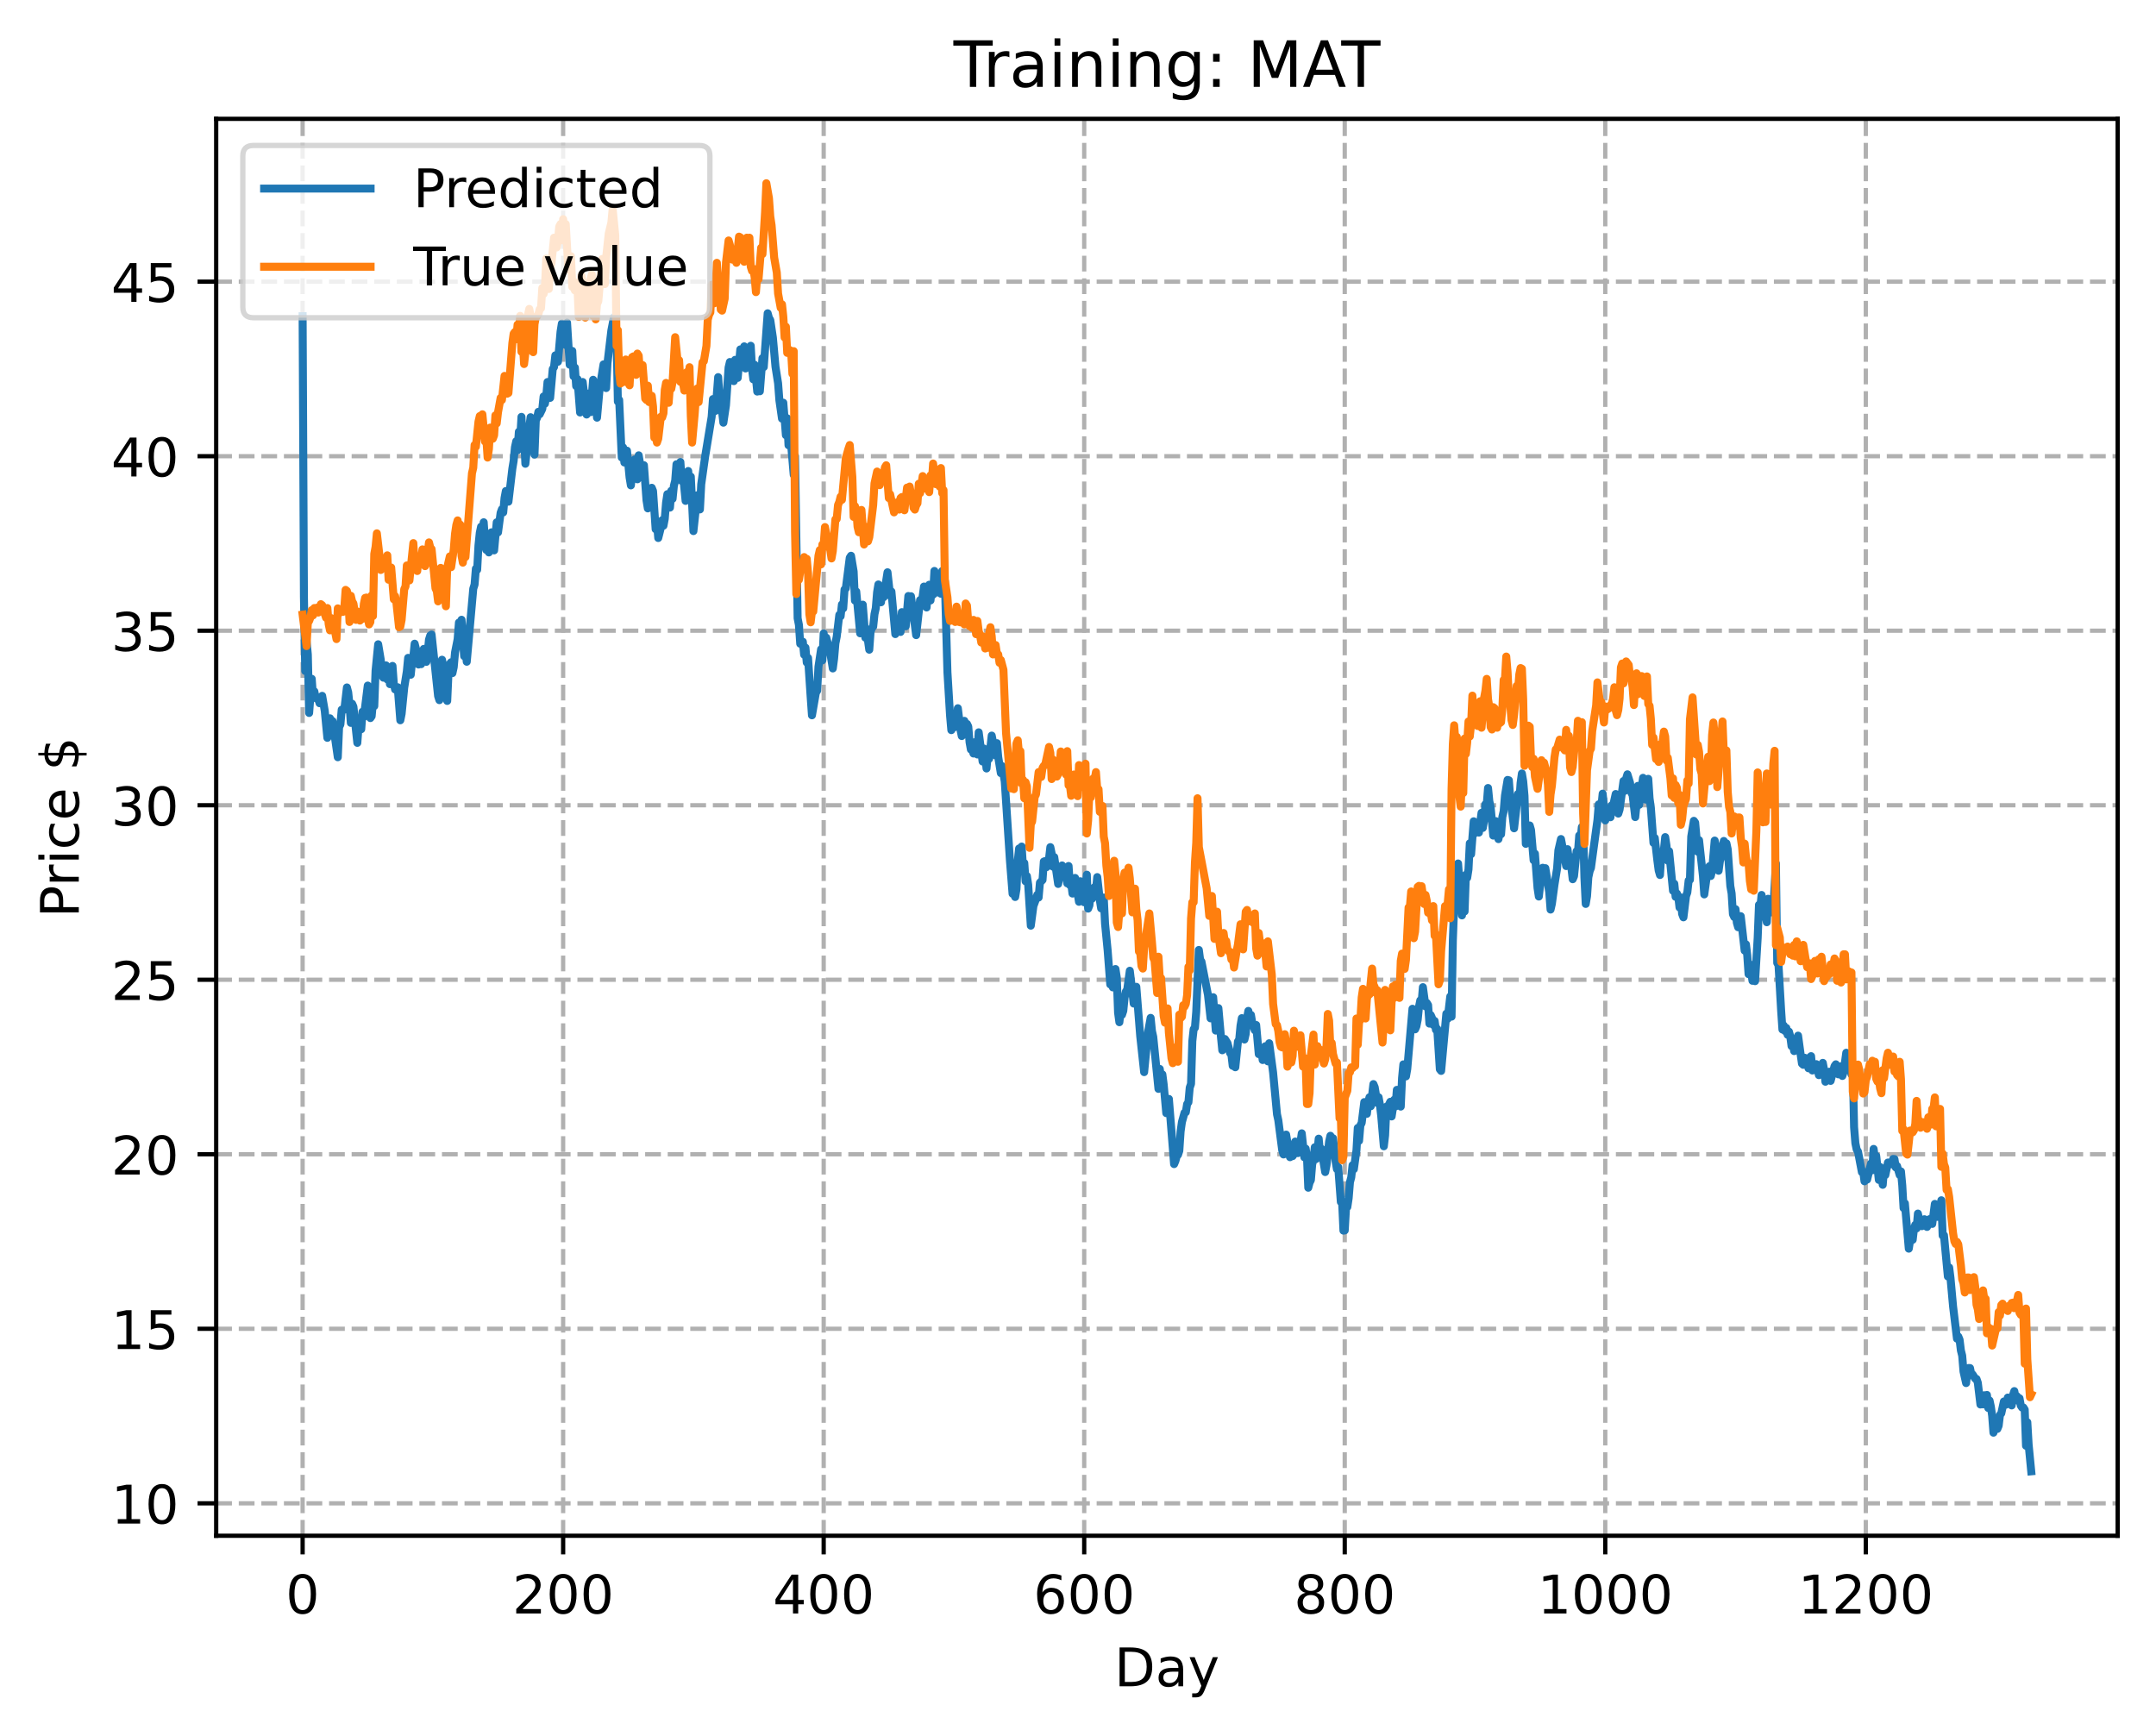 <?xml version="1.0" encoding="utf-8" standalone="no"?>
<!DOCTYPE svg PUBLIC "-//W3C//DTD SVG 1.1//EN"
  "http://www.w3.org/Graphics/SVG/1.1/DTD/svg11.dtd">
<!-- Created with matplotlib (https://matplotlib.org/) -->
<svg height="325.986pt" version="1.1" viewBox="0 0 404.923 325.986" width="404.923pt" xmlns="http://www.w3.org/2000/svg" xmlns:xlink="http://www.w3.org/1999/xlink">
 <defs>
  <style type="text/css">
*{stroke-linecap:butt;stroke-linejoin:round;}
  </style>
 </defs>
 <g id="figure_1">
  <g id="patch_1">
   <path d="M 0 325.986 
L 404.923 325.986 
L 404.923 0 
L 0 0 
z
" style="fill:#ffffff;"/>
  </g>
  <g id="axes_1">
   <g id="patch_2">
    <path d="M 40.603 288.43 
L 397.723 288.43 
L 397.723 22.318 
L 40.603 22.318 
z
" style="fill:#ffffff;"/>
   </g>
   <g id="matplotlib.axis_1">
    <g id="xtick_1">
     <g id="line2d_1">
      <path clip-path="url(#pbdeae8ac0b)" d="M 56.836 288.43 
L 56.836 22.318 
" style="fill:none;stroke:#b0b0b0;stroke-dasharray:2.96,1.28;stroke-dashoffset:0;stroke-width:0.8;"/>
     </g>
     <g id="line2d_2">
      <defs>
       <path d="M 0 0 
L 0 3.5 
" id="m0d153fb109" style="stroke:#000000;stroke-width:0.8;"/>
      </defs>
      <g>
       <use style="stroke:#000000;stroke-width:0.8;" x="56.836" xlink:href="#m0d153fb109" y="288.43"/>
      </g>
     </g>
     <g id="text_1">
      <!-- 0 -->
      <defs>
       <path d="M 31.781 66.406 
Q 24.172 66.406 20.328 58.906 
Q 16.5 51.422 16.5 36.375 
Q 16.5 21.391 20.328 13.891 
Q 24.172 6.391 31.781 6.391 
Q 39.453 6.391 43.281 13.891 
Q 47.125 21.391 47.125 36.375 
Q 47.125 51.422 43.281 58.906 
Q 39.453 66.406 31.781 66.406 
z
M 31.781 74.219 
Q 44.047 74.219 50.516 64.516 
Q 56.984 54.828 56.984 36.375 
Q 56.984 17.969 50.516 8.266 
Q 44.047 -1.422 31.781 -1.422 
Q 19.531 -1.422 13.062 8.266 
Q 6.594 17.969 6.594 36.375 
Q 6.594 54.828 13.062 64.516 
Q 19.531 74.219 31.781 74.219 
z
" id="DejaVuSans-48"/>
      </defs>
      <g transform="translate(53.655 303.029)scale(0.1 -0.1)">
       <use xlink:href="#DejaVuSans-48"/>
      </g>
     </g>
    </g>
    <g id="xtick_2">
     <g id="line2d_3">
      <path clip-path="url(#pbdeae8ac0b)" d="M 105.766 288.43 
L 105.766 22.318 
" style="fill:none;stroke:#b0b0b0;stroke-dasharray:2.96,1.28;stroke-dashoffset:0;stroke-width:0.8;"/>
     </g>
     <g id="line2d_4">
      <g>
       <use style="stroke:#000000;stroke-width:0.8;" x="105.766" xlink:href="#m0d153fb109" y="288.43"/>
      </g>
     </g>
     <g id="text_2">
      <!-- 200 -->
      <defs>
       <path d="M 19.188 8.297 
L 53.609 8.297 
L 53.609 0 
L 7.328 0 
L 7.328 8.297 
Q 12.938 14.109 22.625 23.891 
Q 32.328 33.688 34.812 36.531 
Q 39.547 41.844 41.422 45.531 
Q 43.312 49.219 43.312 52.781 
Q 43.312 58.594 39.234 62.25 
Q 35.156 65.922 28.609 65.922 
Q 23.969 65.922 18.812 64.312 
Q 13.672 62.703 7.812 59.422 
L 7.812 69.391 
Q 13.766 71.781 18.938 73 
Q 24.125 74.219 28.422 74.219 
Q 39.75 74.219 46.484 68.547 
Q 53.219 62.891 53.219 53.422 
Q 53.219 48.922 51.531 44.891 
Q 49.859 40.875 45.406 35.406 
Q 44.188 33.984 37.641 27.219 
Q 31.109 20.453 19.188 8.297 
z
" id="DejaVuSans-50"/>
      </defs>
      <g transform="translate(96.223 303.029)scale(0.1 -0.1)">
       <use xlink:href="#DejaVuSans-50"/>
       <use x="63.623" xlink:href="#DejaVuSans-48"/>
       <use x="127.246" xlink:href="#DejaVuSans-48"/>
      </g>
     </g>
    </g>
    <g id="xtick_3">
     <g id="line2d_5">
      <path clip-path="url(#pbdeae8ac0b)" d="M 154.697 288.43 
L 154.697 22.318 
" style="fill:none;stroke:#b0b0b0;stroke-dasharray:2.96,1.28;stroke-dashoffset:0;stroke-width:0.8;"/>
     </g>
     <g id="line2d_6">
      <g>
       <use style="stroke:#000000;stroke-width:0.8;" x="154.697" xlink:href="#m0d153fb109" y="288.43"/>
      </g>
     </g>
     <g id="text_3">
      <!-- 400 -->
      <defs>
       <path d="M 37.797 64.312 
L 12.891 25.391 
L 37.797 25.391 
z
M 35.203 72.906 
L 47.609 72.906 
L 47.609 25.391 
L 58.016 25.391 
L 58.016 17.188 
L 47.609 17.188 
L 47.609 0 
L 37.797 0 
L 37.797 17.188 
L 4.891 17.188 
L 4.891 26.703 
z
" id="DejaVuSans-52"/>
      </defs>
      <g transform="translate(145.153 303.029)scale(0.1 -0.1)">
       <use xlink:href="#DejaVuSans-52"/>
       <use x="63.623" xlink:href="#DejaVuSans-48"/>
       <use x="127.246" xlink:href="#DejaVuSans-48"/>
      </g>
     </g>
    </g>
    <g id="xtick_4">
     <g id="line2d_7">
      <path clip-path="url(#pbdeae8ac0b)" d="M 203.628 288.43 
L 203.628 22.318 
" style="fill:none;stroke:#b0b0b0;stroke-dasharray:2.96,1.28;stroke-dashoffset:0;stroke-width:0.8;"/>
     </g>
     <g id="line2d_8">
      <g>
       <use style="stroke:#000000;stroke-width:0.8;" x="203.628" xlink:href="#m0d153fb109" y="288.43"/>
      </g>
     </g>
     <g id="text_4">
      <!-- 600 -->
      <defs>
       <path d="M 33.016 40.375 
Q 26.375 40.375 22.484 35.828 
Q 18.609 31.297 18.609 23.391 
Q 18.609 15.531 22.484 10.953 
Q 26.375 6.391 33.016 6.391 
Q 39.656 6.391 43.531 10.953 
Q 47.406 15.531 47.406 23.391 
Q 47.406 31.297 43.531 35.828 
Q 39.656 40.375 33.016 40.375 
z
M 52.594 71.297 
L 52.594 62.312 
Q 48.875 64.062 45.094 64.984 
Q 41.312 65.922 37.594 65.922 
Q 27.828 65.922 22.672 59.328 
Q 17.531 52.734 16.797 39.406 
Q 19.672 43.656 24.016 45.922 
Q 28.375 48.188 33.594 48.188 
Q 44.578 48.188 50.953 41.516 
Q 57.328 34.859 57.328 23.391 
Q 57.328 12.156 50.688 5.359 
Q 44.047 -1.422 33.016 -1.422 
Q 20.359 -1.422 13.672 8.266 
Q 6.984 17.969 6.984 36.375 
Q 6.984 53.656 15.188 63.938 
Q 23.391 74.219 37.203 74.219 
Q 40.922 74.219 44.703 73.484 
Q 48.484 72.75 52.594 71.297 
z
" id="DejaVuSans-54"/>
      </defs>
      <g transform="translate(194.084 303.029)scale(0.1 -0.1)">
       <use xlink:href="#DejaVuSans-54"/>
       <use x="63.623" xlink:href="#DejaVuSans-48"/>
       <use x="127.246" xlink:href="#DejaVuSans-48"/>
      </g>
     </g>
    </g>
    <g id="xtick_5">
     <g id="line2d_9">
      <path clip-path="url(#pbdeae8ac0b)" d="M 252.558 288.43 
L 252.558 22.318 
" style="fill:none;stroke:#b0b0b0;stroke-dasharray:2.96,1.28;stroke-dashoffset:0;stroke-width:0.8;"/>
     </g>
     <g id="line2d_10">
      <g>
       <use style="stroke:#000000;stroke-width:0.8;" x="252.558" xlink:href="#m0d153fb109" y="288.43"/>
      </g>
     </g>
     <g id="text_5">
      <!-- 800 -->
      <defs>
       <path d="M 31.781 34.625 
Q 24.75 34.625 20.719 30.859 
Q 16.703 27.094 16.703 20.516 
Q 16.703 13.922 20.719 10.156 
Q 24.75 6.391 31.781 6.391 
Q 38.812 6.391 42.859 10.172 
Q 46.922 13.969 46.922 20.516 
Q 46.922 27.094 42.891 30.859 
Q 38.875 34.625 31.781 34.625 
z
M 21.922 38.812 
Q 15.578 40.375 12.031 44.719 
Q 8.5 49.078 8.5 55.328 
Q 8.5 64.062 14.719 69.141 
Q 20.953 74.219 31.781 74.219 
Q 42.672 74.219 48.875 69.141 
Q 55.078 64.062 55.078 55.328 
Q 55.078 49.078 51.531 44.719 
Q 48 40.375 41.703 38.812 
Q 48.828 37.156 52.797 32.312 
Q 56.781 27.484 56.781 20.516 
Q 56.781 9.906 50.312 4.234 
Q 43.844 -1.422 31.781 -1.422 
Q 19.734 -1.422 13.25 4.234 
Q 6.781 9.906 6.781 20.516 
Q 6.781 27.484 10.781 32.312 
Q 14.797 37.156 21.922 38.812 
z
M 18.312 54.391 
Q 18.312 48.734 21.844 45.562 
Q 25.391 42.391 31.781 42.391 
Q 38.141 42.391 41.719 45.562 
Q 45.312 48.734 45.312 54.391 
Q 45.312 60.062 41.719 63.234 
Q 38.141 66.406 31.781 66.406 
Q 25.391 66.406 21.844 63.234 
Q 18.312 60.062 18.312 54.391 
z
" id="DejaVuSans-56"/>
      </defs>
      <g transform="translate(243.015 303.029)scale(0.1 -0.1)">
       <use xlink:href="#DejaVuSans-56"/>
       <use x="63.623" xlink:href="#DejaVuSans-48"/>
       <use x="127.246" xlink:href="#DejaVuSans-48"/>
      </g>
     </g>
    </g>
    <g id="xtick_6">
     <g id="line2d_11">
      <path clip-path="url(#pbdeae8ac0b)" d="M 301.489 288.43 
L 301.489 22.318 
" style="fill:none;stroke:#b0b0b0;stroke-dasharray:2.96,1.28;stroke-dashoffset:0;stroke-width:0.8;"/>
     </g>
     <g id="line2d_12">
      <g>
       <use style="stroke:#000000;stroke-width:0.8;" x="301.489" xlink:href="#m0d153fb109" y="288.43"/>
      </g>
     </g>
     <g id="text_6">
      <!-- 1000 -->
      <defs>
       <path d="M 12.406 8.297 
L 28.516 8.297 
L 28.516 63.922 
L 10.984 60.406 
L 10.984 69.391 
L 28.422 72.906 
L 38.281 72.906 
L 38.281 8.297 
L 54.391 8.297 
L 54.391 0 
L 12.406 0 
z
" id="DejaVuSans-49"/>
      </defs>
      <g transform="translate(288.764 303.029)scale(0.1 -0.1)">
       <use xlink:href="#DejaVuSans-49"/>
       <use x="63.623" xlink:href="#DejaVuSans-48"/>
       <use x="127.246" xlink:href="#DejaVuSans-48"/>
       <use x="190.869" xlink:href="#DejaVuSans-48"/>
      </g>
     </g>
    </g>
    <g id="xtick_7">
     <g id="line2d_13">
      <path clip-path="url(#pbdeae8ac0b)" d="M 350.419 288.43 
L 350.419 22.318 
" style="fill:none;stroke:#b0b0b0;stroke-dasharray:2.96,1.28;stroke-dashoffset:0;stroke-width:0.8;"/>
     </g>
     <g id="line2d_14">
      <g>
       <use style="stroke:#000000;stroke-width:0.8;" x="350.419" xlink:href="#m0d153fb109" y="288.43"/>
      </g>
     </g>
     <g id="text_7">
      <!-- 1200 -->
      <g transform="translate(337.694 303.029)scale(0.1 -0.1)">
       <use xlink:href="#DejaVuSans-49"/>
       <use x="63.623" xlink:href="#DejaVuSans-50"/>
       <use x="127.246" xlink:href="#DejaVuSans-48"/>
       <use x="190.869" xlink:href="#DejaVuSans-48"/>
      </g>
     </g>
    </g>
    <g id="text_8">
     <!-- Day -->
     <defs>
      <path d="M 19.672 64.797 
L 19.672 8.109 
L 31.594 8.109 
Q 46.688 8.109 53.688 14.938 
Q 60.688 21.781 60.688 36.531 
Q 60.688 51.172 53.688 57.984 
Q 46.688 64.797 31.594 64.797 
z
M 9.812 72.906 
L 30.078 72.906 
Q 51.266 72.906 61.172 64.094 
Q 71.094 55.281 71.094 36.531 
Q 71.094 17.672 61.125 8.828 
Q 51.172 0 30.078 0 
L 9.812 0 
z
" id="DejaVuSans-68"/>
      <path d="M 34.281 27.484 
Q 23.391 27.484 19.188 25 
Q 14.984 22.516 14.984 16.5 
Q 14.984 11.719 18.141 8.906 
Q 21.297 6.109 26.703 6.109 
Q 34.188 6.109 38.703 11.406 
Q 43.219 16.703 43.219 25.484 
L 43.219 27.484 
z
M 52.203 31.203 
L 52.203 0 
L 43.219 0 
L 43.219 8.297 
Q 40.141 3.328 35.547 0.953 
Q 30.953 -1.422 24.312 -1.422 
Q 15.922 -1.422 10.953 3.297 
Q 6 8.016 6 15.922 
Q 6 25.141 12.172 29.828 
Q 18.359 34.516 30.609 34.516 
L 43.219 34.516 
L 43.219 35.406 
Q 43.219 41.609 39.141 45 
Q 35.062 48.391 27.688 48.391 
Q 23 48.391 18.547 47.266 
Q 14.109 46.141 10.016 43.891 
L 10.016 52.203 
Q 14.938 54.109 19.578 55.047 
Q 24.219 56 28.609 56 
Q 40.484 56 46.344 49.844 
Q 52.203 43.703 52.203 31.203 
z
" id="DejaVuSans-97"/>
      <path d="M 32.172 -5.078 
Q 28.375 -14.844 24.75 -17.812 
Q 21.141 -20.797 15.094 -20.797 
L 7.906 -20.797 
L 7.906 -13.281 
L 13.188 -13.281 
Q 16.891 -13.281 18.938 -11.516 
Q 21 -9.766 23.484 -3.219 
L 25.094 0.875 
L 2.984 54.688 
L 12.5 54.688 
L 29.594 11.922 
L 46.688 54.688 
L 56.203 54.688 
z
" id="DejaVuSans-121"/>
     </defs>
     <g transform="translate(209.29 316.707)scale(0.1 -0.1)">
      <use xlink:href="#DejaVuSans-68"/>
      <use x="77.002" xlink:href="#DejaVuSans-97"/>
      <use x="138.281" xlink:href="#DejaVuSans-121"/>
     </g>
    </g>
   </g>
   <g id="matplotlib.axis_2">
    <g id="ytick_1">
     <g id="line2d_15">
      <path clip-path="url(#pbdeae8ac0b)" d="M 40.603 282.343 
L 397.723 282.343 
" style="fill:none;stroke:#b0b0b0;stroke-dasharray:2.96,1.28;stroke-dashoffset:0;stroke-width:0.8;"/>
     </g>
     <g id="line2d_16">
      <defs>
       <path d="M 0 0 
L -3.5 0 
" id="m2d95f62a29" style="stroke:#000000;stroke-width:0.8;"/>
      </defs>
      <g>
       <use style="stroke:#000000;stroke-width:0.8;" x="40.603" xlink:href="#m2d95f62a29" y="282.343"/>
      </g>
     </g>
     <g id="text_9">
      <!-- 10 -->
      <g transform="translate(20.878 286.142)scale(0.1 -0.1)">
       <use xlink:href="#DejaVuSans-49"/>
       <use x="63.623" xlink:href="#DejaVuSans-48"/>
      </g>
     </g>
    </g>
    <g id="ytick_2">
     <g id="line2d_17">
      <path clip-path="url(#pbdeae8ac0b)" d="M 40.603 249.565 
L 397.723 249.565 
" style="fill:none;stroke:#b0b0b0;stroke-dasharray:2.96,1.28;stroke-dashoffset:0;stroke-width:0.8;"/>
     </g>
     <g id="line2d_18">
      <g>
       <use style="stroke:#000000;stroke-width:0.8;" x="40.603" xlink:href="#m2d95f62a29" y="249.565"/>
      </g>
     </g>
     <g id="text_10">
      <!-- 15 -->
      <defs>
       <path d="M 10.797 72.906 
L 49.516 72.906 
L 49.516 64.594 
L 19.828 64.594 
L 19.828 46.734 
Q 21.969 47.469 24.109 47.828 
Q 26.266 48.188 28.422 48.188 
Q 40.625 48.188 47.75 41.5 
Q 54.891 34.812 54.891 23.391 
Q 54.891 11.625 47.562 5.094 
Q 40.234 -1.422 26.906 -1.422 
Q 22.312 -1.422 17.547 -0.641 
Q 12.797 0.141 7.719 1.703 
L 7.719 11.625 
Q 12.109 9.234 16.797 8.062 
Q 21.484 6.891 26.703 6.891 
Q 35.156 6.891 40.078 11.328 
Q 45.016 15.766 45.016 23.391 
Q 45.016 31 40.078 35.438 
Q 35.156 39.891 26.703 39.891 
Q 22.75 39.891 18.812 39.016 
Q 14.891 38.141 10.797 36.281 
z
" id="DejaVuSans-53"/>
      </defs>
      <g transform="translate(20.878 253.365)scale(0.1 -0.1)">
       <use xlink:href="#DejaVuSans-49"/>
       <use x="63.623" xlink:href="#DejaVuSans-53"/>
      </g>
     </g>
    </g>
    <g id="ytick_3">
     <g id="line2d_19">
      <path clip-path="url(#pbdeae8ac0b)" d="M 40.603 216.788 
L 397.723 216.788 
" style="fill:none;stroke:#b0b0b0;stroke-dasharray:2.96,1.28;stroke-dashoffset:0;stroke-width:0.8;"/>
     </g>
     <g id="line2d_20">
      <g>
       <use style="stroke:#000000;stroke-width:0.8;" x="40.603" xlink:href="#m2d95f62a29" y="216.788"/>
      </g>
     </g>
     <g id="text_11">
      <!-- 20 -->
      <g transform="translate(20.878 220.587)scale(0.1 -0.1)">
       <use xlink:href="#DejaVuSans-50"/>
       <use x="63.623" xlink:href="#DejaVuSans-48"/>
      </g>
     </g>
    </g>
    <g id="ytick_4">
     <g id="line2d_21">
      <path clip-path="url(#pbdeae8ac0b)" d="M 40.603 184.01 
L 397.723 184.01 
" style="fill:none;stroke:#b0b0b0;stroke-dasharray:2.96,1.28;stroke-dashoffset:0;stroke-width:0.8;"/>
     </g>
     <g id="line2d_22">
      <g>
       <use style="stroke:#000000;stroke-width:0.8;" x="40.603" xlink:href="#m2d95f62a29" y="184.01"/>
      </g>
     </g>
     <g id="text_12">
      <!-- 25 -->
      <g transform="translate(20.878 187.81)scale(0.1 -0.1)">
       <use xlink:href="#DejaVuSans-50"/>
       <use x="63.623" xlink:href="#DejaVuSans-53"/>
      </g>
     </g>
    </g>
    <g id="ytick_5">
     <g id="line2d_23">
      <path clip-path="url(#pbdeae8ac0b)" d="M 40.603 151.233 
L 397.723 151.233 
" style="fill:none;stroke:#b0b0b0;stroke-dasharray:2.96,1.28;stroke-dashoffset:0;stroke-width:0.8;"/>
     </g>
     <g id="line2d_24">
      <g>
       <use style="stroke:#000000;stroke-width:0.8;" x="40.603" xlink:href="#m2d95f62a29" y="151.233"/>
      </g>
     </g>
     <g id="text_13">
      <!-- 30 -->
      <defs>
       <path d="M 40.578 39.312 
Q 47.656 37.797 51.625 33 
Q 55.609 28.219 55.609 21.188 
Q 55.609 10.406 48.188 4.484 
Q 40.766 -1.422 27.094 -1.422 
Q 22.516 -1.422 17.656 -0.516 
Q 12.797 0.391 7.625 2.203 
L 7.625 11.719 
Q 11.719 9.328 16.594 8.109 
Q 21.484 6.891 26.812 6.891 
Q 36.078 6.891 40.938 10.547 
Q 45.797 14.203 45.797 21.188 
Q 45.797 27.641 41.281 31.266 
Q 36.766 34.906 28.719 34.906 
L 20.219 34.906 
L 20.219 43.016 
L 29.109 43.016 
Q 36.375 43.016 40.234 45.922 
Q 44.094 48.828 44.094 54.297 
Q 44.094 59.906 40.109 62.906 
Q 36.141 65.922 28.719 65.922 
Q 24.656 65.922 20.016 65.031 
Q 15.375 64.156 9.812 62.312 
L 9.812 71.094 
Q 15.438 72.656 20.344 73.438 
Q 25.25 74.219 29.594 74.219 
Q 40.828 74.219 47.359 69.109 
Q 53.906 64.016 53.906 55.328 
Q 53.906 49.266 50.438 45.094 
Q 46.969 40.922 40.578 39.312 
z
" id="DejaVuSans-51"/>
      </defs>
      <g transform="translate(20.878 155.032)scale(0.1 -0.1)">
       <use xlink:href="#DejaVuSans-51"/>
       <use x="63.623" xlink:href="#DejaVuSans-48"/>
      </g>
     </g>
    </g>
    <g id="ytick_6">
     <g id="line2d_25">
      <path clip-path="url(#pbdeae8ac0b)" d="M 40.603 118.456 
L 397.723 118.456 
" style="fill:none;stroke:#b0b0b0;stroke-dasharray:2.96,1.28;stroke-dashoffset:0;stroke-width:0.8;"/>
     </g>
     <g id="line2d_26">
      <g>
       <use style="stroke:#000000;stroke-width:0.8;" x="40.603" xlink:href="#m2d95f62a29" y="118.456"/>
      </g>
     </g>
     <g id="text_14">
      <!-- 35 -->
      <g transform="translate(20.878 122.255)scale(0.1 -0.1)">
       <use xlink:href="#DejaVuSans-51"/>
       <use x="63.623" xlink:href="#DejaVuSans-53"/>
      </g>
     </g>
    </g>
    <g id="ytick_7">
     <g id="line2d_27">
      <path clip-path="url(#pbdeae8ac0b)" d="M 40.603 85.678 
L 397.723 85.678 
" style="fill:none;stroke:#b0b0b0;stroke-dasharray:2.96,1.28;stroke-dashoffset:0;stroke-width:0.8;"/>
     </g>
     <g id="line2d_28">
      <g>
       <use style="stroke:#000000;stroke-width:0.8;" x="40.603" xlink:href="#m2d95f62a29" y="85.678"/>
      </g>
     </g>
     <g id="text_15">
      <!-- 40 -->
      <g transform="translate(20.878 89.477)scale(0.1 -0.1)">
       <use xlink:href="#DejaVuSans-52"/>
       <use x="63.623" xlink:href="#DejaVuSans-48"/>
      </g>
     </g>
    </g>
    <g id="ytick_8">
     <g id="line2d_29">
      <path clip-path="url(#pbdeae8ac0b)" d="M 40.603 52.901 
L 397.723 52.901 
" style="fill:none;stroke:#b0b0b0;stroke-dasharray:2.96,1.28;stroke-dashoffset:0;stroke-width:0.8;"/>
     </g>
     <g id="line2d_30">
      <g>
       <use style="stroke:#000000;stroke-width:0.8;" x="40.603" xlink:href="#m2d95f62a29" y="52.901"/>
      </g>
     </g>
     <g id="text_16">
      <!-- 45 -->
      <g transform="translate(20.878 56.7)scale(0.1 -0.1)">
       <use xlink:href="#DejaVuSans-52"/>
       <use x="63.623" xlink:href="#DejaVuSans-53"/>
      </g>
     </g>
    </g>
    <g id="text_17">
     <!-- Price $ -->
     <defs>
      <path d="M 19.672 64.797 
L 19.672 37.406 
L 32.078 37.406 
Q 38.969 37.406 42.719 40.969 
Q 46.484 44.531 46.484 51.125 
Q 46.484 57.672 42.719 61.234 
Q 38.969 64.797 32.078 64.797 
z
M 9.812 72.906 
L 32.078 72.906 
Q 44.344 72.906 50.609 67.359 
Q 56.891 61.812 56.891 51.125 
Q 56.891 40.328 50.609 34.812 
Q 44.344 29.297 32.078 29.297 
L 19.672 29.297 
L 19.672 0 
L 9.812 0 
z
" id="DejaVuSans-80"/>
      <path d="M 41.109 46.297 
Q 39.594 47.172 37.812 47.578 
Q 36.031 48 33.891 48 
Q 26.266 48 22.188 43.047 
Q 18.109 38.094 18.109 28.812 
L 18.109 0 
L 9.078 0 
L 9.078 54.688 
L 18.109 54.688 
L 18.109 46.188 
Q 20.953 51.172 25.484 53.578 
Q 30.031 56 36.531 56 
Q 37.453 56 38.578 55.875 
Q 39.703 55.766 41.062 55.516 
z
" id="DejaVuSans-114"/>
      <path d="M 9.422 54.688 
L 18.406 54.688 
L 18.406 0 
L 9.422 0 
z
M 9.422 75.984 
L 18.406 75.984 
L 18.406 64.594 
L 9.422 64.594 
z
" id="DejaVuSans-105"/>
      <path d="M 48.781 52.594 
L 48.781 44.188 
Q 44.969 46.297 41.141 47.344 
Q 37.312 48.391 33.406 48.391 
Q 24.656 48.391 19.812 42.844 
Q 14.984 37.312 14.984 27.297 
Q 14.984 17.281 19.812 11.734 
Q 24.656 6.203 33.406 6.203 
Q 37.312 6.203 41.141 7.25 
Q 44.969 8.297 48.781 10.406 
L 48.781 2.094 
Q 45.016 0.344 40.984 -0.531 
Q 36.969 -1.422 32.422 -1.422 
Q 20.062 -1.422 12.781 6.344 
Q 5.516 14.109 5.516 27.297 
Q 5.516 40.672 12.859 48.328 
Q 20.219 56 33.016 56 
Q 37.156 56 41.109 55.141 
Q 45.062 54.297 48.781 52.594 
z
" id="DejaVuSans-99"/>
      <path d="M 56.203 29.594 
L 56.203 25.203 
L 14.891 25.203 
Q 15.484 15.922 20.484 11.062 
Q 25.484 6.203 34.422 6.203 
Q 39.594 6.203 44.453 7.469 
Q 49.312 8.734 54.109 11.281 
L 54.109 2.781 
Q 49.266 0.734 44.188 -0.344 
Q 39.109 -1.422 33.891 -1.422 
Q 20.797 -1.422 13.156 6.188 
Q 5.516 13.812 5.516 26.812 
Q 5.516 40.234 12.766 48.109 
Q 20.016 56 32.328 56 
Q 43.359 56 49.781 48.891 
Q 56.203 41.797 56.203 29.594 
z
M 47.219 32.234 
Q 47.125 39.594 43.094 43.984 
Q 39.062 48.391 32.422 48.391 
Q 24.906 48.391 20.391 44.141 
Q 15.875 39.891 15.188 32.172 
z
" id="DejaVuSans-101"/>
      <path id="DejaVuSans-32"/>
      <path d="M 33.797 -14.703 
L 28.906 -14.703 
L 28.859 0 
Q 23.734 0.094 18.609 1.188 
Q 13.484 2.297 8.297 4.5 
L 8.297 13.281 
Q 13.281 10.156 18.375 8.562 
Q 23.484 6.984 28.906 6.938 
L 28.906 29.203 
Q 18.109 30.953 13.203 35.156 
Q 8.297 39.359 8.297 46.688 
Q 8.297 54.641 13.625 59.219 
Q 18.953 63.812 28.906 64.5 
L 28.906 75.984 
L 33.797 75.984 
L 33.797 64.656 
Q 38.328 64.453 42.578 63.688 
Q 46.828 62.938 50.875 61.625 
L 50.875 53.078 
Q 46.828 55.125 42.547 56.25 
Q 38.281 57.375 33.797 57.562 
L 33.797 36.719 
Q 44.875 35.016 50.094 30.609 
Q 55.328 26.219 55.328 18.609 
Q 55.328 10.359 49.781 5.594 
Q 44.234 0.828 33.797 0.094 
z
M 28.906 37.594 
L 28.906 57.625 
Q 23.25 56.984 20.266 54.391 
Q 17.281 51.812 17.281 47.516 
Q 17.281 43.312 20.031 40.969 
Q 22.797 38.625 28.906 37.594 
z
M 33.797 28.219 
L 33.797 7.078 
Q 39.984 7.906 43.141 10.594 
Q 46.297 13.281 46.297 17.672 
Q 46.297 21.969 43.281 24.5 
Q 40.281 27.047 33.797 28.219 
z
" id="DejaVuSans-36"/>
     </defs>
     <g transform="translate(14.798 172.342)rotate(-90)scale(0.1 -0.1)">
      <use xlink:href="#DejaVuSans-80"/>
      <use x="58.553" xlink:href="#DejaVuSans-114"/>
      <use x="99.666" xlink:href="#DejaVuSans-105"/>
      <use x="127.449" xlink:href="#DejaVuSans-99"/>
      <use x="182.43" xlink:href="#DejaVuSans-101"/>
      <use x="243.953" xlink:href="#DejaVuSans-32"/>
      <use x="275.74" xlink:href="#DejaVuSans-36"/>
     </g>
    </g>
   </g>
   <g id="line2d_31">
    <path clip-path="url(#pbdeae8ac0b)" d="M 56.836 59.387 
L 57.081 112.042 
L 57.325 126.022 
L 57.57 120.335 
L 57.814 122.933 
L 58.059 133.904 
L 58.548 127.486 
L 58.793 131.02 
L 59.038 129.851 
L 59.282 131.074 
L 59.527 131.254 
L 59.772 131.251 
L 60.016 132.074 
L 60.261 131.863 
L 60.506 130.688 
L 60.995 133.529 
L 61.484 138.574 
L 61.729 134.969 
L 61.974 134.905 
L 62.218 137.14 
L 62.463 135.428 
L 63.441 142.218 
L 63.686 136.549 
L 63.931 136.073 
L 64.175 133.29 
L 64.665 133.285 
L 65.154 129.11 
L 65.399 130.033 
L 65.643 132.355 
L 65.888 135.763 
L 66.133 132.174 
L 66.377 132.731 
L 67.111 139.516 
L 67.356 136.166 
L 67.601 136.222 
L 67.845 136.958 
L 68.09 133.668 
L 68.335 134.656 
L 69.069 128.759 
L 69.313 130.963 
L 69.558 134.866 
L 69.802 134.513 
L 70.047 131.85 
L 70.292 132.611 
L 70.536 125.968 
L 71.026 121.002 
L 71.515 123.941 
L 71.76 126.825 
L 72.004 127.278 
L 72.249 125.122 
L 72.494 124.967 
L 72.738 127.606 
L 72.983 125.621 
L 73.228 128.49 
L 73.472 128.298 
L 73.717 125.069 
L 73.962 128.425 
L 74.206 129.488 
L 74.451 129.574 
L 74.696 129.073 
L 75.185 135.277 
L 75.429 134.057 
L 75.919 129.135 
L 76.408 126.096 
L 76.653 123.554 
L 77.142 126.725 
L 77.387 124.314 
L 77.631 123.303 
L 77.876 120.894 
L 78.121 121.855 
L 78.365 124.497 
L 78.61 124.807 
L 78.855 122.89 
L 79.099 124.74 
L 79.344 122.612 
L 79.589 121.87 
L 79.833 122.349 
L 80.078 124.302 
L 80.323 122.629 
L 80.567 120.128 
L 80.812 119.346 
L 81.056 119.175 
L 82.28 130.727 
L 82.524 131.494 
L 83.014 123.907 
L 83.503 126.5 
L 83.992 131.644 
L 84.237 126.239 
L 84.482 124.682 
L 84.726 124.38 
L 84.971 126.42 
L 85.216 125.29 
L 85.46 122.544 
L 85.95 120.051 
L 86.194 116.924 
L 86.439 118.491 
L 86.684 116.399 
L 87.173 123.231 
L 87.417 122.155 
L 87.662 124.284 
L 88.885 110.565 
L 89.13 109.789 
L 89.375 106.803 
L 89.619 107.012 
L 89.864 102.436 
L 90.109 100.063 
L 90.353 98.917 
L 90.598 100.883 
L 90.843 98.088 
L 91.087 101.536 
L 91.332 103.284 
L 91.577 101.02 
L 91.821 103.754 
L 92.066 102.888 
L 92.311 99.975 
L 92.8 103.369 
L 93.289 98.098 
L 93.534 99.989 
L 94.023 96.308 
L 94.268 95.638 
L 94.512 96.24 
L 94.757 93.528 
L 95.002 92.218 
L 95.246 93.579 
L 95.491 94.225 
L 96.225 88.021 
L 96.47 86.543 
L 96.714 83.99 
L 96.959 82.866 
L 97.204 84.574 
L 97.448 81.083 
L 97.693 82.495 
L 97.938 78.292 
L 98.182 83.411 
L 98.427 81.775 
L 98.672 87.101 
L 98.916 84.794 
L 99.161 83.851 
L 99.405 80.23 
L 99.65 78.358 
L 100.384 85.38 
L 100.629 78.959 
L 100.873 78.459 
L 101.118 77.34 
L 101.363 77.797 
L 101.852 76.79 
L 102.097 74.453 
L 102.341 75.817 
L 102.586 74.482 
L 102.831 71.748 
L 103.075 74.68 
L 103.32 74.728 
L 103.809 69.32 
L 104.054 68.925 
L 104.299 66.74 
L 104.543 67.902 
L 104.788 67.944 
L 105.277 62.309 
L 105.522 60.768 
L 105.766 64.254 
L 106.011 61.406 
L 106.256 64.803 
L 106.5 60.604 
L 106.99 68.498 
L 107.479 65.908 
L 107.724 70.667 
L 107.968 69.039 
L 108.213 72.514 
L 108.458 71.193 
L 108.947 77.471 
L 109.436 71.743 
L 110.17 77.856 
L 110.415 73.923 
L 110.904 77.41 
L 111.393 71.329 
L 111.638 76.58 
L 111.883 75.645 
L 112.127 78.446 
L 112.617 72.949 
L 113.351 68.435 
L 113.595 71.668 
L 113.84 72.882 
L 114.085 68.247 
L 114.819 62.075 
L 115.308 59.565 
L 115.797 63.029 
L 116.042 75.419 
L 116.287 75.11 
L 116.776 85.93 
L 117.02 84.03 
L 117.265 86.864 
L 117.754 84.643 
L 118.244 89.693 
L 118.488 91.162 
L 118.978 86.863 
L 119.222 86.282 
L 119.712 90.019 
L 119.956 85.516 
L 120.201 87.054 
L 120.446 89.628 
L 120.69 87.901 
L 120.935 87.373 
L 121.424 93.974 
L 121.669 95.482 
L 121.914 91.857 
L 122.158 94.381 
L 122.403 91.612 
L 122.648 92.217 
L 123.137 99.392 
L 123.381 98.16 
L 123.626 101.043 
L 124.115 99.104 
L 124.36 97.703 
L 124.605 98.734 
L 124.849 97.448 
L 125.094 94.415 
L 125.339 92.809 
L 125.583 94.532 
L 125.828 95.333 
L 126.073 92.179 
L 126.317 93.689 
L 126.562 91.249 
L 126.807 90.292 
L 127.051 87.188 
L 127.541 88.927 
L 127.785 86.767 
L 128.03 90.325 
L 128.275 89.125 
L 128.764 94.074 
L 129.253 88.462 
L 129.498 91.564 
L 129.742 89.518 
L 130.232 99.745 
L 130.966 93.012 
L 131.21 93.726 
L 131.455 95.677 
L 131.7 90.948 
L 132.434 85.746 
L 133.657 78.286 
L 133.902 74.951 
L 134.391 77.163 
L 134.88 70.828 
L 135.125 74.483 
L 135.369 75.19 
L 135.859 79.387 
L 136.348 76.11 
L 136.837 69.032 
L 137.082 67.987 
L 137.327 69.467 
L 137.571 69.661 
L 137.816 71.579 
L 138.061 67.584 
L 138.55 70.972 
L 139.039 65.62 
L 139.529 68.404 
L 139.773 65.051 
L 140.018 69.201 
L 140.507 65.335 
L 140.752 67.085 
L 140.996 64.938 
L 141.241 69.346 
L 141.486 71.251 
L 141.73 68.502 
L 142.22 73.543 
L 142.464 71.629 
L 142.709 73.488 
L 143.198 67.265 
L 143.443 68.937 
L 144.177 58.838 
L 144.422 59.715 
L 144.666 60.109 
L 145.156 63.402 
L 145.645 68.873 
L 146.134 71.986 
L 146.379 75.2 
L 146.868 78.622 
L 147.113 75.633 
L 147.602 81.735 
L 147.847 78.557 
L 148.091 83.622 
L 148.336 83.356 
L 148.581 83.498 
L 149.07 89.178 
L 149.315 85.669 
L 149.804 116.114 
L 150.049 117.37 
L 150.293 120.904 
L 150.538 120.602 
L 150.783 120.519 
L 151.027 122.962 
L 151.272 121.634 
L 151.517 124.425 
L 151.761 123.565 
L 152.251 130.879 
L 152.495 134.344 
L 153.229 130.115 
L 153.474 129.719 
L 153.718 125.206 
L 154.208 121.947 
L 154.452 124.027 
L 154.697 118.964 
L 154.942 122.001 
L 155.186 119.763 
L 155.92 122.539 
L 156.41 125.541 
L 156.654 123.695 
L 156.899 120.84 
L 157.144 119.582 
L 157.633 115.479 
L 157.878 115.745 
L 158.122 113.522 
L 158.367 114.264 
L 158.612 110.719 
L 158.856 110.504 
L 159.59 104.758 
L 159.835 104.38 
L 160.324 107.34 
L 160.569 112.797 
L 160.813 111.091 
L 161.547 118.946 
L 161.792 115.176 
L 162.037 113.563 
L 162.526 119.772 
L 162.771 118.573 
L 163.26 122.022 
L 163.505 118.626 
L 163.749 117.943 
L 163.994 117.682 
L 164.239 115.338 
L 164.483 114.231 
L 164.728 111.241 
L 164.972 109.769 
L 165.462 113.118 
L 165.706 110.795 
L 165.951 112.171 
L 166.44 109.04 
L 166.685 107.48 
L 167.174 111.896 
L 167.419 111.098 
L 168.153 119.092 
L 168.398 117.686 
L 168.642 118.514 
L 168.887 116.964 
L 169.132 118.689 
L 169.376 114.968 
L 169.621 115.596 
L 170.11 117.631 
L 170.6 111.937 
L 170.844 114.124 
L 171.089 111.978 
L 172.067 119.286 
L 172.801 112.7 
L 173.046 113.786 
L 173.535 110.162 
L 173.78 111.429 
L 174.025 114.09 
L 174.269 111.091 
L 174.514 109.824 
L 174.759 112.773 
L 175.003 110.441 
L 175.248 111.681 
L 175.493 107.231 
L 175.982 111.276 
L 176.227 108.594 
L 176.716 111.513 
L 176.96 107.241 
L 177.205 110.445 
L 177.45 109.047 
L 177.939 126.232 
L 178.428 134.328 
L 178.673 137.13 
L 178.918 135.301 
L 179.162 136.626 
L 179.407 135.478 
L 179.652 136.36 
L 179.896 133.015 
L 180.386 137.039 
L 180.63 138.24 
L 181.12 135.387 
L 181.364 137.415 
L 181.609 135.962 
L 181.854 136.458 
L 182.098 139.419 
L 182.343 140.768 
L 182.588 140.793 
L 182.832 141.522 
L 183.077 139.394 
L 183.321 140.07 
L 183.566 141.701 
L 183.811 137.537 
L 184.545 143.027 
L 184.789 140.582 
L 185.034 142.002 
L 185.279 144.33 
L 185.523 141.757 
L 185.768 142.511 
L 186.257 138.156 
L 186.991 141.881 
L 187.236 139.575 
L 187.481 142.219 
L 187.97 145.202 
L 188.215 143.887 
L 188.704 146.779 
L 189.682 161.671 
L 190.172 167.862 
L 190.416 167.429 
L 190.661 168.468 
L 190.906 166.981 
L 191.15 161.749 
L 191.395 159.354 
L 191.64 161.183 
L 191.884 158.996 
L 192.129 162.948 
L 192.374 162.084 
L 192.618 165.527 
L 192.863 164.536 
L 193.108 166.17 
L 193.597 173.853 
L 194.086 170.167 
L 194.575 168.844 
L 194.82 168.047 
L 195.065 168.567 
L 195.309 165.78 
L 195.799 165.27 
L 196.043 161.807 
L 196.288 161.72 
L 196.533 162.874 
L 196.777 162.435 
L 197.022 161.237 
L 197.267 159.101 
L 197.511 160.289 
L 197.756 162.77 
L 198.001 160.974 
L 198.735 166.017 
L 198.979 164.786 
L 199.224 164.321 
L 199.469 162.542 
L 199.713 164.126 
L 199.958 164.225 
L 200.203 164.065 
L 200.447 165.904 
L 200.692 162.646 
L 200.936 166.228 
L 201.181 165.87 
L 201.426 167.821 
L 201.67 167.022 
L 201.915 164.888 
L 202.649 169.367 
L 202.894 165.509 
L 203.383 168.875 
L 203.628 169.462 
L 204.117 164.277 
L 204.362 170.65 
L 204.606 170.034 
L 204.851 167.069 
L 205.096 168.804 
L 205.585 166.603 
L 205.83 167.204 
L 206.074 164.728 
L 206.563 169.063 
L 206.808 170.605 
L 207.297 168.571 
L 207.542 173.479 
L 208.031 178.506 
L 208.521 184.891 
L 208.765 183.76 
L 209.01 185.447 
L 209.255 184.123 
L 209.499 181.998 
L 209.744 183.597 
L 209.989 190.2 
L 210.233 191.987 
L 210.478 189.892 
L 210.723 190.594 
L 210.967 189.851 
L 211.212 187.37 
L 211.457 186.217 
L 211.701 185.902 
L 212.191 182.319 
L 212.924 188.482 
L 213.414 185.333 
L 214.148 194.611 
L 214.882 201.36 
L 215.616 193.849 
L 216.105 191.169 
L 216.35 193.636 
L 216.594 194.733 
L 217.573 204.503 
L 217.818 200.76 
L 218.062 202.598 
L 218.307 201.78 
L 218.551 203.674 
L 219.041 209.062 
L 219.285 208.528 
L 219.53 206.393 
L 220.509 218.634 
L 220.753 218.055 
L 220.998 217.155 
L 221.243 216.892 
L 221.487 216.151 
L 221.732 212.497 
L 221.977 210.745 
L 222.466 208.992 
L 222.711 208.888 
L 222.955 207.356 
L 223.2 207.009 
L 223.445 204.275 
L 223.689 203.566 
L 223.934 195.542 
L 224.179 193.299 
L 224.423 193.019 
L 224.668 190.027 
L 225.157 178.412 
L 225.402 180.285 
L 225.646 180.593 
L 226.87 186.839 
L 227.359 191.257 
L 227.848 187.286 
L 228.338 193.558 
L 228.827 189.333 
L 229.316 194.823 
L 229.561 197.256 
L 230.05 195.141 
L 230.539 195.92 
L 231.029 197.786 
L 231.273 198.068 
L 231.518 200.18 
L 231.763 199.655 
L 232.007 200.446 
L 232.497 195.613 
L 232.741 195.221 
L 232.986 192.623 
L 233.231 191.222 
L 233.72 195.237 
L 233.965 194.156 
L 234.209 191.193 
L 234.454 189.862 
L 234.699 191.455 
L 234.943 190.61 
L 235.188 192.091 
L 235.677 193.499 
L 235.922 192.505 
L 236.411 197.978 
L 236.656 196.967 
L 236.9 197.359 
L 237.145 199.088 
L 237.39 198.207 
L 237.634 196.492 
L 237.879 197.062 
L 238.124 199.339 
L 238.368 195.935 
L 239.102 201.427 
L 239.836 209.278 
L 240.081 210.393 
L 240.815 216.044 
L 241.06 216.822 
L 241.304 215.556 
L 241.549 213.094 
L 241.794 214.57 
L 242.038 216.731 
L 242.283 217.337 
L 242.527 215.198 
L 242.772 217.137 
L 243.017 216.777 
L 243.261 214.399 
L 243.506 215.275 
L 243.751 216.567 
L 243.995 216.204 
L 244.485 212.854 
L 244.974 217.362 
L 245.219 215.731 
L 245.463 217.324 
L 245.708 223.068 
L 245.953 222.123 
L 246.197 221.644 
L 246.442 218.678 
L 246.687 217.724 
L 246.931 215.468 
L 247.176 217.684 
L 247.421 216.391 
L 247.665 213.855 
L 247.91 216.469 
L 248.155 215.744 
L 248.888 220.128 
L 249.133 218.815 
L 249.622 214.409 
L 249.867 213.313 
L 250.112 215.117 
L 250.356 213.775 
L 250.846 218.153 
L 251.09 219.577 
L 251.335 219.195 
L 251.824 225.739 
L 252.069 225.842 
L 252.314 231.126 
L 252.558 231.093 
L 252.803 226.82 
L 253.048 226.686 
L 253.292 225.047 
L 253.537 222.038 
L 253.782 221.112 
L 254.026 218.839 
L 254.271 219.584 
L 254.76 216.046 
L 255.005 211.842 
L 255.249 214.262 
L 255.494 211.375 
L 255.739 210.896 
L 256.228 206.985 
L 256.473 207.169 
L 256.717 209.189 
L 256.962 206.963 
L 257.207 206.077 
L 257.451 207.764 
L 257.941 203.606 
L 258.185 204.189 
L 258.675 207.161 
L 258.919 206.075 
L 259.164 207.47 
L 259.409 209.579 
L 259.898 215.287 
L 260.143 213.222 
L 260.387 207.849 
L 260.632 208.739 
L 260.876 207.412 
L 261.121 206.928 
L 261.366 209.681 
L 261.855 206.536 
L 262.1 207.803 
L 262.344 204.692 
L 262.589 204.695 
L 263.078 207.833 
L 263.323 202.467 
L 263.568 199.9 
L 263.812 201.584 
L 264.057 202.161 
L 264.302 200.759 
L 265.28 189.459 
L 265.77 193.323 
L 266.014 192.76 
L 266.259 191.528 
L 266.503 189.082 
L 266.748 187.881 
L 266.993 188.272 
L 267.237 185.401 
L 267.727 189.011 
L 267.971 188.366 
L 268.216 188.777 
L 268.461 192.248 
L 268.705 190.642 
L 268.95 191.192 
L 269.195 192.497 
L 269.439 191.737 
L 269.684 193.42 
L 269.929 193.235 
L 270.418 200.821 
L 270.663 201.131 
L 271.641 190.384 
L 271.886 191.356 
L 272.375 187.15 
L 272.62 190.94 
L 272.864 176.59 
L 273.354 163.479 
L 273.598 164.273 
L 273.843 162.172 
L 274.577 171.921 
L 274.822 169.138 
L 275.066 171.183 
L 275.311 164.29 
L 275.556 164.861 
L 275.8 163.283 
L 276.045 158.381 
L 276.29 160.428 
L 276.779 154.249 
L 277.024 156.483 
L 277.268 154.6 
L 277.513 154.96 
L 277.758 156.37 
L 278.247 152.656 
L 278.491 155.495 
L 278.736 154.039 
L 278.981 151.04 
L 279.225 151.147 
L 279.47 147.996 
L 279.715 150.491 
L 279.959 151.562 
L 280.449 156.935 
L 280.693 154.21 
L 280.938 154.222 
L 281.427 157.596 
L 281.672 156.281 
L 281.917 156.679 
L 282.161 153.421 
L 282.406 152.371 
L 282.651 149.42 
L 283.14 146.482 
L 283.385 146.547 
L 283.629 149.857 
L 283.874 151.481 
L 284.363 155.567 
L 285.097 149.114 
L 285.342 150.604 
L 285.586 147.049 
L 285.831 145.265 
L 286.076 146.743 
L 286.32 149.472 
L 286.565 158.485 
L 286.81 157.048 
L 287.054 156.437 
L 287.299 155.033 
L 287.544 155.88 
L 288.033 161.569 
L 288.278 160.329 
L 288.767 166.779 
L 289.012 168.381 
L 289.501 164.008 
L 289.746 162.976 
L 289.99 165.108 
L 290.235 163.053 
L 290.969 167.576 
L 291.213 170.828 
L 291.458 169.763 
L 291.947 166.172 
L 292.437 163.112 
L 292.681 159.711 
L 293.171 157.582 
L 293.66 160.121 
L 294.149 162.659 
L 294.394 159.486 
L 294.639 161.355 
L 294.883 160.916 
L 295.373 165.13 
L 295.617 164.563 
L 296.106 159.857 
L 296.351 160.17 
L 296.596 156.917 
L 296.84 157.756 
L 297.085 155.331 
L 297.33 155.834 
L 297.574 164.857 
L 297.819 169.769 
L 298.064 168.31 
L 298.308 164.772 
L 298.553 163.617 
L 298.798 163.01 
L 300.021 154.013 
L 300.266 151.059 
L 300.51 151.134 
L 300.755 151.551 
L 301 149.056 
L 301.489 154.088 
L 301.734 151.831 
L 301.978 153.061 
L 302.223 152.281 
L 302.467 153.488 
L 302.712 151.235 
L 302.957 151.348 
L 303.446 149.124 
L 303.935 152.803 
L 304.18 152.033 
L 304.914 146.68 
L 305.159 148.533 
L 305.403 146.225 
L 305.648 145.423 
L 306.137 147.012 
L 306.382 148.871 
L 306.627 149.342 
L 307.116 153.459 
L 307.361 151.097 
L 307.605 147.597 
L 307.85 151.163 
L 308.584 146.087 
L 309.073 150.18 
L 309.562 146.273 
L 309.807 149.935 
L 310.052 151.726 
L 310.541 158.301 
L 310.786 157.384 
L 311.275 161.631 
L 311.52 163.486 
L 311.764 164.336 
L 312.009 160.325 
L 312.254 161.282 
L 312.498 159.639 
L 312.743 157.219 
L 312.988 158.83 
L 313.232 161.639 
L 313.477 159.859 
L 314.211 167.297 
L 314.455 165.975 
L 314.7 168.434 
L 314.945 167.818 
L 315.189 168.351 
L 315.434 170.437 
L 315.679 168.552 
L 315.923 171.649 
L 316.168 172.287 
L 316.657 168.3 
L 316.902 167.606 
L 317.147 165.373 
L 317.391 165.235 
L 317.636 157.12 
L 318.125 154.162 
L 318.37 154.497 
L 318.859 159.964 
L 319.104 157.797 
L 319.838 164.56 
L 320.082 167.981 
L 320.572 164.484 
L 320.816 164.581 
L 321.061 162.677 
L 321.306 164.522 
L 321.55 163.49 
L 322.04 157.868 
L 322.284 158.911 
L 322.529 159.442 
L 322.774 163.538 
L 323.018 161.714 
L 323.263 160.893 
L 323.752 157.946 
L 323.997 160.485 
L 324.242 158.389 
L 324.486 159.519 
L 324.976 166.406 
L 325.22 167.801 
L 325.465 171.7 
L 325.71 172.23 
L 325.954 170.753 
L 326.199 173.29 
L 326.443 174.15 
L 326.688 172.396 
L 326.933 172.068 
L 327.667 178.538 
L 327.911 177.357 
L 328.156 179.418 
L 328.401 182.958 
L 328.645 181.11 
L 329.135 184.206 
L 329.379 183.093 
L 329.624 184.275 
L 330.113 176.171 
L 330.358 169.939 
L 330.603 170.462 
L 330.847 168.085 
L 331.337 172.219 
L 331.581 171.761 
L 331.826 173.207 
L 332.07 168.802 
L 332.315 169.382 
L 332.56 170.941 
L 332.804 171.363 
L 333.049 170.699 
L 333.538 162.165 
L 333.783 180.852 
L 334.028 181.28 
L 334.517 189.763 
L 334.762 193.358 
L 335.006 192.604 
L 335.251 193.646 
L 335.496 193.063 
L 335.74 194.35 
L 335.985 193.75 
L 336.23 194.641 
L 336.474 196.472 
L 336.719 195.995 
L 336.964 197.41 
L 337.208 195.666 
L 337.453 196.783 
L 337.698 194.507 
L 338.187 198.07 
L 338.431 199.762 
L 338.676 199.985 
L 338.921 198.659 
L 339.165 199.562 
L 339.41 199.541 
L 339.655 200.639 
L 339.899 198.584 
L 340.144 198.358 
L 340.389 201.051 
L 340.633 200.888 
L 340.878 200.173 
L 341.123 199.863 
L 341.612 201.925 
L 341.857 200.423 
L 342.101 201.324 
L 342.346 199.621 
L 342.591 200.949 
L 342.835 203.161 
L 343.08 202.372 
L 343.325 202.689 
L 343.569 201.282 
L 343.814 203.005 
L 344.548 200.227 
L 344.792 199.892 
L 345.037 200.298 
L 345.282 201.777 
L 345.771 200.256 
L 346.016 202.077 
L 346.26 201.299 
L 346.75 197.718 
L 346.994 200.061 
L 347.239 200.694 
L 347.484 200.588 
L 347.728 201.779 
L 347.973 200.325 
L 348.218 211.686 
L 348.462 214.714 
L 348.707 215.902 
L 348.952 216.266 
L 349.686 220.15 
L 349.93 220.024 
L 350.175 221.863 
L 350.419 221.34 
L 350.664 221.544 
L 351.398 218.511 
L 351.643 219.793 
L 351.887 215.784 
L 352.132 217.575 
L 352.377 217.095 
L 352.866 221.598 
L 353.111 219.168 
L 353.6 222.525 
L 353.845 219.488 
L 354.089 220.686 
L 354.579 218.338 
L 354.823 218.614 
L 355.068 218.273 
L 355.313 218.674 
L 355.557 217.664 
L 355.802 217.686 
L 356.046 219.254 
L 356.291 218.994 
L 356.78 220.673 
L 357.025 220.008 
L 357.27 222.633 
L 357.514 226.891 
L 357.759 225.997 
L 358.493 234.515 
L 358.982 231.408 
L 359.227 232.851 
L 359.472 230.739 
L 359.716 230.039 
L 359.961 230.707 
L 360.206 227.925 
L 360.45 229.045 
L 360.695 229.042 
L 360.94 230.292 
L 361.429 228.987 
L 361.674 230.277 
L 361.918 230.433 
L 362.163 229.922 
L 362.407 228.966 
L 362.652 229.572 
L 362.897 229.868 
L 363.386 226.11 
L 363.631 226.914 
L 363.875 228.543 
L 364.12 226.663 
L 364.365 228.32 
L 364.609 225.424 
L 364.854 232.066 
L 365.099 231.997 
L 365.833 239.739 
L 366.077 238.042 
L 366.322 239.977 
L 366.811 245.37 
L 367.545 251.419 
L 367.79 251.019 
L 368.034 251.613 
L 368.279 253.632 
L 368.524 254.616 
L 368.768 257.576 
L 369.258 259.759 
L 369.502 257.442 
L 369.747 256.928 
L 369.992 256.942 
L 370.236 258.14 
L 370.481 258.145 
L 370.97 258.924 
L 371.215 258.988 
L 371.46 259.707 
L 371.949 263.783 
L 372.194 263.459 
L 372.438 263.761 
L 372.683 262.048 
L 372.928 262.444 
L 373.172 261.99 
L 373.417 264.437 
L 373.662 263.04 
L 373.906 264.186 
L 374.151 265.897 
L 374.395 269.077 
L 374.885 267.467 
L 375.129 268.367 
L 375.374 267.767 
L 375.619 265.741 
L 375.863 265.452 
L 376.353 263.212 
L 376.597 263.86 
L 376.842 263.769 
L 377.087 262.484 
L 377.331 263.68 
L 377.576 263.498 
L 377.821 263.959 
L 378.065 262.011 
L 378.31 261.266 
L 378.555 262.485 
L 378.799 262.227 
L 379.044 263.109 
L 379.289 262.614 
L 379.533 264.002 
L 379.778 264.367 
L 380.022 264.355 
L 380.267 264.755 
L 380.512 271.538 
L 380.756 267.111 
L 381.001 271.312 
L 381.49 276.334 
L 381.49 276.334 
" style="fill:none;stroke:#1f77b4;stroke-linecap:square;stroke-width:1.5;"/>
   </g>
   <g id="line2d_32">
    <path clip-path="url(#pbdeae8ac0b)" d="M 56.836 115.44 
L 57.57 121.34 
L 57.814 117.013 
L 58.059 116.62 
L 58.304 115.964 
L 58.548 114.588 
L 58.793 115.571 
L 59.038 114.194 
L 59.282 114.588 
L 59.527 114.129 
L 59.772 115.047 
L 60.261 113.473 
L 60.506 113.67 
L 60.75 114.916 
L 60.995 115.309 
L 61.24 116.03 
L 61.484 114.194 
L 61.729 117.21 
L 61.974 118.39 
L 62.218 116.096 
L 62.463 117.079 
L 62.708 117.538 
L 63.197 120.029 
L 63.441 114.26 
L 63.686 115.178 
L 63.931 114.85 
L 64.42 114.916 
L 64.665 114.129 
L 64.909 110.786 
L 65.154 110.982 
L 65.399 111.966 
L 65.643 116.817 
L 65.888 111.9 
L 66.133 112.949 
L 66.377 113.342 
L 66.867 116.423 
L 67.111 114.85 
L 67.356 115.374 
L 67.601 116.554 
L 67.845 115.702 
L 68.09 116.227 
L 68.335 113.408 
L 68.579 112.293 
L 68.824 112.228 
L 69.069 116.096 
L 69.313 117.276 
L 69.558 116.817 
L 69.802 111.834 
L 70.047 115.702 
L 70.292 104.033 
L 70.536 102.722 
L 70.781 100.166 
L 71.27 104.361 
L 71.515 107.049 
L 71.76 106.721 
L 72.004 104.951 
L 72.249 106.328 
L 72.494 106.787 
L 72.738 104.296 
L 72.983 108.884 
L 73.228 108.753 
L 73.472 106.59 
L 73.962 112.556 
L 74.206 111.966 
L 74.451 113.211 
L 74.94 117.8 
L 75.185 117.669 
L 75.429 116.423 
L 75.919 110.654 
L 76.163 110.13 
L 76.408 106.197 
L 76.653 107.18 
L 76.897 109.016 
L 77.631 102.001 
L 77.876 106 
L 78.365 107.246 
L 78.61 104.623 
L 78.855 104.886 
L 79.099 104.886 
L 79.344 103.181 
L 79.589 104.099 
L 79.833 106.328 
L 80.078 105.738 
L 80.567 101.87 
L 80.812 102.853 
L 81.056 103.116 
L 81.546 107.967 
L 81.79 110.523 
L 82.035 110.982 
L 82.28 112.949 
L 82.524 107.836 
L 82.769 106.656 
L 83.014 107.18 
L 83.258 108.95 
L 83.748 113.867 
L 83.992 106.59 
L 84.482 104.492 
L 84.726 106.525 
L 85.216 103.247 
L 85.46 100.231 
L 85.705 98.592 
L 85.95 97.74 
L 86.194 98.92 
L 86.439 98.527 
L 86.684 104.361 
L 86.928 105.672 
L 87.173 103.64 
L 87.417 104.623 
L 88.641 88.89 
L 88.885 87.841 
L 89.13 83.58 
L 89.375 83.908 
L 89.864 79.188 
L 90.109 78.139 
L 90.353 80.106 
L 90.598 77.811 
L 91.087 82.925 
L 91.332 82.269 
L 91.577 85.94 
L 91.821 84.367 
L 92.066 80.303 
L 92.311 80.761 
L 92.555 82.4 
L 92.8 81.745 
L 93.044 78.008 
L 93.289 79.516 
L 93.534 77.418 
L 94.023 74.73 
L 94.268 75.124 
L 94.757 70.6 
L 95.002 71.649 
L 95.246 73.944 
L 95.491 73.813 
L 96.225 64.438 
L 96.47 62.668 
L 96.714 62.341 
L 96.959 63.717 
L 97.204 60.964 
L 97.448 62.406 
L 97.693 59.325 
L 97.938 66.077 
L 98.182 64.176 
L 98.427 68.372 
L 98.916 64.307 
L 99.161 59.128 
L 99.405 58.014 
L 99.65 59.325 
L 99.895 65.88 
L 100.139 66.143 
L 100.384 60.898 
L 100.629 59.587 
L 100.873 59.391 
L 101.118 58.997 
L 101.363 58.079 
L 101.607 57.883 
L 101.852 54.081 
L 102.097 55.195 
L 102.341 54.146 
L 102.586 48.574 
L 102.831 53.359 
L 103.075 54.277 
L 103.32 50.606 
L 103.565 49.492 
L 104.054 44.641 
L 104.543 46.476 
L 104.788 45.231 
L 105.032 42.543 
L 105.277 42.084 
L 105.522 45.1 
L 105.766 41.166 
L 106.011 45.231 
L 106.256 42.084 
L 106.745 50.606 
L 106.99 48.771 
L 107.234 48.115 
L 107.479 53.884 
L 107.724 52.835 
L 107.968 54.539 
L 108.213 53.294 
L 108.458 54.146 
L 108.702 59.522 
L 108.947 57.358 
L 109.192 51.721 
L 109.681 54.671 
L 109.926 59.653 
L 110.17 53.622 
L 110.66 56.441 
L 110.904 52.573 
L 111.149 51.524 
L 111.393 59.325 
L 111.638 58.669 
L 111.883 59.981 
L 112.127 57.096 
L 112.372 56.572 
L 112.861 50.868 
L 113.106 48.64 
L 113.351 52.638 
L 113.595 53.359 
L 113.84 48.377 
L 114.329 43.854 
L 114.819 41.822 
L 115.063 39.265 
L 115.553 44.182 
L 115.797 64.963 
L 116.042 62.013 
L 116.287 70.076 
L 116.531 72.043 
L 116.776 69.879 
L 117.02 71.78 
L 117.51 67.519 
L 117.754 69.093 
L 117.999 71.912 
L 118.244 72.37 
L 118.488 67.978 
L 118.733 67.06 
L 118.978 66.929 
L 119.467 70.404 
L 119.712 66.405 
L 119.956 66.798 
L 120.201 70.076 
L 120.446 68.83 
L 120.69 68.568 
L 121.18 74.862 
L 121.424 75.124 
L 121.669 72.436 
L 121.914 75.517 
L 122.158 74.599 
L 122.403 74.337 
L 122.648 76.369 
L 122.892 82.204 
L 123.137 80.958 
L 123.381 83.121 
L 123.626 82.4 
L 124.115 78.27 
L 124.36 78.401 
L 124.605 77.615 
L 124.849 73.223 
L 125.094 71.912 
L 125.583 75.648 
L 125.828 72.37 
L 126.073 73.026 
L 126.317 71.78 
L 126.807 63.324 
L 127.296 68.175 
L 127.541 67.65 
L 127.785 71.715 
L 128.03 71.518 
L 128.275 71.977 
L 128.519 73.354 
L 128.764 70.535 
L 129.008 69.879 
L 129.253 71.387 
L 129.498 68.962 
L 129.742 78.139 
L 129.987 83.121 
L 130.476 77.68 
L 130.721 74.206 
L 130.966 72.96 
L 131.21 75.517 
L 131.944 68.044 
L 132.189 67.847 
L 132.678 64.963 
L 132.923 60.046 
L 133.168 59.128 
L 133.412 58.669 
L 133.657 53.491 
L 134.146 56.965 
L 134.391 54.146 
L 134.636 49.361 
L 134.88 52.638 
L 135.125 53.556 
L 135.369 58.145 
L 135.614 58.342 
L 136.103 56.113 
L 136.348 49.295 
L 136.837 45.165 
L 137.082 46.017 
L 137.571 48.771 
L 137.816 47.591 
L 138.061 48.246 
L 138.305 49.361 
L 138.795 44.444 
L 139.039 44.575 
L 139.284 47.656 
L 139.529 47.46 
L 139.773 49.164 
L 140.018 47.722 
L 140.263 44.641 
L 140.507 45.296 
L 140.752 44.641 
L 140.996 50.082 
L 141.241 50.868 
L 141.486 50.475 
L 141.73 52.048 
L 141.975 54.867 
L 142.22 51.721 
L 142.464 52.442 
L 142.954 46.542 
L 143.198 47.722 
L 143.688 39.855 
L 143.932 34.414 
L 144.422 37.233 
L 144.666 40.642 
L 144.911 42.281 
L 145.4 48.377 
L 145.89 51.196 
L 146.134 55.129 
L 146.624 57.817 
L 146.868 57.162 
L 147.113 59.456 
L 147.357 63.389 
L 147.602 61.357 
L 147.847 66.274 
L 148.336 65.749 
L 148.581 66.077 
L 148.825 70.207 
L 149.07 65.946 
L 149.315 99.838 
L 149.559 111.572 
L 149.804 106.983 
L 150.049 108.884 
L 150.538 105.738 
L 150.783 106.787 
L 151.027 104.623 
L 151.272 106.721 
L 151.517 104.951 
L 151.761 107.639 
L 152.006 115.374 
L 152.251 116.882 
L 152.495 114.85 
L 152.74 114.85 
L 153.718 104.361 
L 153.963 103.312 
L 154.208 106 
L 154.452 102.263 
L 154.697 102.329 
L 154.942 98.986 
L 155.676 102.788 
L 155.92 103.181 
L 156.165 104.886 
L 156.41 103.509 
L 156.899 97.543 
L 157.144 97.478 
L 157.388 94.856 
L 157.633 94.266 
L 157.878 93.282 
L 158.122 93.872 
L 158.856 86.006 
L 159.345 84.301 
L 159.59 83.58 
L 160.079 89.546 
L 160.324 97.085 
L 160.569 95.052 
L 160.813 95.708 
L 161.058 98.92 
L 161.303 99.969 
L 161.792 95.774 
L 162.281 102.263 
L 162.526 98.92 
L 163.015 101.673 
L 163.26 100.887 
L 163.994 94.856 
L 164.239 90.791 
L 164.728 88.562 
L 165.217 91.119 
L 165.462 89.546 
L 165.706 90.267 
L 165.951 89.415 
L 166.196 87.776 
L 166.44 87.382 
L 166.93 93.545 
L 167.174 92.824 
L 167.908 96.232 
L 168.153 94.462 
L 168.398 95.118 
L 168.642 94.266 
L 168.887 95.708 
L 169.132 93.545 
L 169.376 93.348 
L 169.866 95.839 
L 170.355 91.578 
L 170.6 93.479 
L 170.844 91.381 
L 171.089 92.758 
L 171.333 93.086 
L 171.578 95.38 
L 171.823 95.708 
L 172.067 94.921 
L 172.312 94.528 
L 172.557 90.857 
L 172.801 92.627 
L 173.291 89.415 
L 173.535 91.054 
L 173.78 91.775 
L 174.269 90.07 
L 174.514 92.43 
L 174.759 89.284 
L 175.003 90.595 
L 175.248 87.055 
L 175.737 90.922 
L 175.982 88.562 
L 176.227 90.595 
L 176.471 91.381 
L 176.716 87.907 
L 176.96 92.627 
L 177.205 92.037 
L 177.45 108.884 
L 177.939 112.162 
L 178.184 115.309 
L 178.428 116.62 
L 178.673 115.833 
L 178.918 116.489 
L 179.162 115.702 
L 179.407 116.817 
L 179.652 113.932 
L 180.141 116.817 
L 180.386 116.882 
L 180.63 116.554 
L 180.875 115.768 
L 181.12 117.276 
L 181.364 113.342 
L 181.609 113.736 
L 181.854 116.882 
L 182.098 117.603 
L 182.343 117.341 
L 182.588 117.931 
L 182.832 116.423 
L 183.077 116.882 
L 183.321 119.111 
L 183.566 116.62 
L 183.811 118.521 
L 184.055 119.308 
L 184.3 120.684 
L 184.545 119.504 
L 184.789 120.422 
L 185.034 121.799 
L 185.279 121.209 
L 185.523 121.668 
L 185.768 118.914 
L 186.013 117.8 
L 186.257 119.504 
L 186.502 122.913 
L 186.747 122.323 
L 186.991 121.143 
L 187.236 122.782 
L 187.481 122.913 
L 187.725 124.487 
L 187.97 123.962 
L 188.459 125.798 
L 188.948 137.663 
L 189.927 148.086 
L 190.172 146.972 
L 190.416 148.217 
L 190.906 139.63 
L 191.15 139.04 
L 191.395 141.728 
L 191.64 141.072 
L 191.884 147.169 
L 192.129 146.447 
L 192.374 149.922 
L 192.618 146.906 
L 192.863 147.693 
L 193.352 159.231 
L 193.597 154.773 
L 193.842 154.314 
L 194.331 149.66 
L 194.575 149.201 
L 195.065 145.005 
L 195.554 145.923 
L 195.799 144.219 
L 196.043 143.825 
L 196.288 143.694 
L 197.022 140.285 
L 197.267 141.4 
L 197.511 146.316 
L 197.756 142.645 
L 198.49 145.857 
L 198.735 145.399 
L 198.979 144.087 
L 199.224 141.138 
L 199.469 141.728 
L 199.713 143.366 
L 199.958 143.432 
L 200.203 145.464 
L 200.447 141.072 
L 200.692 147.496 
L 200.936 147.431 
L 201.181 149.463 
L 201.426 146.775 
L 201.67 145.464 
L 201.915 145.989 
L 202.16 146.185 
L 202.404 149.529 
L 202.649 143.694 
L 202.894 146.316 
L 203.138 147.431 
L 203.383 147.824 
L 203.628 146.251 
L 203.872 143.432 
L 204.117 156.543 
L 204.362 154.117 
L 204.606 148.742 
L 204.851 149.791 
L 205.34 146.185 
L 205.585 146.447 
L 205.83 145.005 
L 206.074 148.152 
L 206.319 148.217 
L 206.563 152.479 
L 207.053 151.364 
L 207.297 157.133 
L 207.542 158.378 
L 207.787 162.574 
L 208.031 164.672 
L 208.276 168.277 
L 208.521 165.524 
L 208.765 165.983 
L 209.255 161.656 
L 209.499 164.082 
L 209.744 173.259 
L 209.989 174.112 
L 210.233 171.031 
L 210.478 171.555 
L 210.723 171.555 
L 210.967 164.934 
L 211.212 163.885 
L 211.457 164.803 
L 211.701 164.41 
L 211.946 162.967 
L 212.191 164.934 
L 212.68 171.358 
L 212.924 168.015 
L 213.169 166.901 
L 213.414 170.768 
L 213.658 172.866 
L 213.903 178.7 
L 214.148 178.963 
L 214.392 181.454 
L 214.637 181.913 
L 214.882 177.979 
L 215.86 171.555 
L 216.35 176.93 
L 216.594 179.88 
L 216.839 180.405 
L 217.328 186.502 
L 217.573 179.684 
L 217.818 183.748 
L 218.062 183.683 
L 218.551 190.828 
L 218.796 192.074 
L 219.285 189.386 
L 219.53 193.975 
L 220.019 198.76 
L 220.264 199.678 
L 220.509 199.416 
L 220.998 196.597 
L 221.243 199.416 
L 221.487 190.566 
L 221.732 191.221 
L 221.977 190.959 
L 222.221 188.796 
L 222.466 189.058 
L 222.711 188.534 
L 222.955 186.895 
L 223.2 181.585 
L 223.445 182.24 
L 223.689 172.538 
L 223.934 169.457 
L 224.179 169.457 
L 224.423 161.984 
L 224.668 158.313 
L 224.912 149.922 
L 225.157 159.1 
L 226.625 166.835 
L 227.114 172.014 
L 227.604 168.277 
L 228.093 176.34 
L 228.338 172.669 
L 228.582 171.227 
L 228.827 175.619 
L 229.316 179.028 
L 229.806 175.226 
L 230.05 176.996 
L 230.295 176.734 
L 230.539 178.373 
L 230.784 178.7 
L 231.029 178.766 
L 231.273 180.208 
L 231.518 179.684 
L 231.763 181.716 
L 232.252 178.635 
L 232.497 177.389 
L 232.986 173.587 
L 233.475 178.307 
L 233.965 171.227 
L 234.209 170.899 
L 234.454 173.063 
L 234.699 171.817 
L 235.188 172.669 
L 235.433 173.391 
L 235.677 171.555 
L 235.922 178.11 
L 236.167 179.487 
L 236.411 175.226 
L 236.9 178.963 
L 237.145 177.193 
L 237.39 177.193 
L 237.634 178.897 
L 237.879 181.519 
L 238.124 176.799 
L 238.858 183.027 
L 239.102 188.534 
L 239.592 192.336 
L 239.836 192.533 
L 240.081 193.647 
L 240.326 195.745 
L 240.57 196.597 
L 240.815 196.728 
L 241.06 196.335 
L 241.304 194.237 
L 241.549 195.745 
L 241.794 200.334 
L 242.038 199.612 
L 242.283 197.58 
L 242.527 199.547 
L 242.772 198.301 
L 243.017 193.581 
L 243.261 195.155 
L 243.506 195.679 
L 243.751 196.597 
L 243.995 196.531 
L 244.24 194.434 
L 244.729 200.334 
L 244.974 198.695 
L 245.219 199.875 
L 245.463 207.348 
L 245.708 207.348 
L 245.953 205.316 
L 246.197 198.236 
L 246.687 194.303 
L 246.931 199.94 
L 247.176 197.58 
L 247.421 196.466 
L 247.665 198.301 
L 247.91 197.121 
L 248.155 198.367 
L 248.399 198.695 
L 248.644 199.744 
L 248.888 198.957 
L 249.133 196.335 
L 249.378 190.435 
L 249.622 191.68 
L 249.867 196.859 
L 250.112 195.876 
L 250.356 197.974 
L 250.846 199.744 
L 251.09 199.547 
L 251.58 210.036 
L 251.824 209.839 
L 252.069 217.902 
L 252.314 217.247 
L 252.558 206.168 
L 253.048 204.857 
L 253.292 201.514 
L 253.537 201.382 
L 253.782 200.465 
L 254.026 200.596 
L 254.271 200.268 
L 254.515 200.202 
L 254.76 191.287 
L 255.005 196.204 
L 255.249 192.008 
L 255.494 191.549 
L 255.739 187.354 
L 255.983 185.715 
L 256.228 187.354 
L 256.473 191.287 
L 256.717 187.681 
L 256.962 186.436 
L 257.207 186.764 
L 257.696 181.913 
L 257.941 184.863 
L 258.185 185.387 
L 258.43 186.502 
L 258.675 185.977 
L 259.653 195.81 
L 259.898 192.008 
L 260.143 185.912 
L 260.387 188.271 
L 260.632 187.944 
L 260.876 187.026 
L 261.121 193.516 
L 261.366 188.14 
L 261.61 185.256 
L 261.855 187.419 
L 262.1 184.928 
L 262.344 185.125 
L 262.834 187.419 
L 263.078 180.47 
L 263.323 179.094 
L 263.568 181.519 
L 263.812 181.978 
L 264.057 180.274 
L 264.546 170.441 
L 264.791 170.309 
L 265.036 167.425 
L 265.525 176.209 
L 265.77 174.964 
L 266.259 166.573 
L 266.503 166.376 
L 266.748 167.818 
L 266.993 166.442 
L 267.482 169.785 
L 267.727 168.081 
L 267.971 169.195 
L 268.216 171.424 
L 268.461 170.506 
L 268.705 171.358 
L 268.95 172.866 
L 269.195 170.178 
L 269.439 175.751 
L 269.684 175.488 
L 270.173 184.863 
L 270.418 184.142 
L 270.663 178.635 
L 271.397 170.178 
L 271.641 171.096 
L 271.886 169.719 
L 272.131 167.032 
L 272.375 172.473 
L 272.62 148.217 
L 272.864 139.695 
L 273.109 136.221 
L 273.354 139.368 
L 273.598 138.384 
L 274.088 149.594 
L 274.332 151.495 
L 274.577 146.251 
L 274.822 148.939 
L 275.066 138.712 
L 275.311 141.596 
L 275.556 139.499 
L 275.8 135.5 
L 276.045 138.319 
L 276.29 136.024 
L 276.534 130.649 
L 276.779 135.041 
L 277.024 134.975 
L 277.268 134.713 
L 277.513 136.352 
L 278.002 131.698 
L 278.247 136.68 
L 278.736 131.042 
L 278.981 129.731 
L 279.225 127.502 
L 279.47 131.304 
L 279.715 132.746 
L 279.959 136.549 
L 280.204 137.008 
L 280.449 132.812 
L 280.693 133.009 
L 280.938 134.189 
L 281.183 136.68 
L 281.427 135.041 
L 281.672 135.828 
L 281.917 135.631 
L 282.161 133.009 
L 282.406 127.699 
L 282.651 127.502 
L 282.895 123.307 
L 283.14 126.257 
L 283.385 131.042 
L 283.629 132.156 
L 283.874 135.238 
L 284.118 136.155 
L 284.363 134.254 
L 284.852 128.813 
L 285.097 129.731 
L 285.342 126.65 
L 285.586 125.47 
L 285.831 125.601 
L 286.076 131.304 
L 286.32 143.825 
L 286.565 137.991 
L 286.81 137.663 
L 287.054 136.286 
L 287.299 136.483 
L 287.544 142.58 
L 287.788 144.087 
L 288.033 142.514 
L 288.278 145.857 
L 288.767 148.152 
L 289.501 142.776 
L 289.746 145.202 
L 289.99 143.235 
L 290.479 145.071 
L 290.724 147.365 
L 290.969 152.479 
L 291.213 149.201 
L 291.458 147.627 
L 291.947 142.252 
L 292.192 140.744 
L 292.437 140.548 
L 292.926 138.909 
L 293.171 139.236 
L 293.415 140.285 
L 293.905 140.941 
L 294.149 137.073 
L 294.394 139.171 
L 294.639 138.188 
L 294.883 144.153 
L 295.128 145.005 
L 295.373 144.022 
L 295.862 138.974 
L 296.106 139.761 
L 296.351 135.369 
L 296.596 137.27 
L 296.84 137.27 
L 297.085 135.631 
L 297.33 152.806 
L 297.574 158.51 
L 298.064 144.677 
L 298.553 141.072 
L 298.798 140.613 
L 299.042 137.27 
L 299.532 134.058 
L 299.776 132.484 
L 300.021 128.158 
L 300.51 132.091 
L 300.755 131.829 
L 301.244 135.696 
L 301.489 132.681 
L 301.734 133.336 
L 302.223 133.009 
L 302.467 132.419 
L 302.712 132.156 
L 302.957 131.239 
L 303.201 129.075 
L 303.446 133.402 
L 303.691 134.32 
L 303.935 133.336 
L 304.18 131.173 
L 304.425 125.339 
L 304.669 124.618 
L 304.914 128.354 
L 305.403 124.224 
L 305.893 124.88 
L 306.137 127.109 
L 306.382 127.371 
L 306.627 129.075 
L 306.871 132.419 
L 307.116 127.961 
L 307.361 126.453 
L 307.605 130.387 
L 307.85 129.141 
L 308.094 126.978 
L 308.339 126.978 
L 308.584 127.83 
L 308.828 130.714 
L 309.073 130.518 
L 309.318 127.043 
L 309.562 132.222 
L 309.807 132.55 
L 310.052 135.041 
L 310.296 139.892 
L 310.541 138.515 
L 311.03 142.58 
L 311.275 142.645 
L 311.52 143.104 
L 311.764 139.826 
L 312.009 141.203 
L 312.498 137.401 
L 312.743 138.319 
L 312.988 142.842 
L 313.232 142.318 
L 313.722 146.185 
L 313.966 149.397 
L 314.211 146.185 
L 314.455 149.856 
L 314.7 147.431 
L 314.945 147.955 
L 315.189 150.84 
L 315.434 149.266 
L 315.679 154.904 
L 315.923 153.855 
L 316.168 151.364 
L 316.657 150.053 
L 316.902 146.579 
L 317.147 147.169 
L 317.391 135.106 
L 317.881 130.977 
L 318.615 141.728 
L 318.859 139.892 
L 319.104 141.203 
L 319.349 144.481 
L 319.593 145.333 
L 319.838 150.905 
L 320.327 145.661 
L 320.572 144.284 
L 320.816 142.121 
L 321.061 146.71 
L 321.306 145.464 
L 321.55 138.056 
L 321.795 135.696 
L 322.04 138.122 
L 322.284 139.368 
L 322.529 147.824 
L 323.508 135.5 
L 323.752 141.465 
L 323.997 141.006 
L 324.242 140.941 
L 324.486 148.676 
L 324.731 151.495 
L 324.976 152.479 
L 325.22 156.543 
L 325.465 154.117 
L 325.71 153.331 
L 325.954 154.576 
L 326.199 155.101 
L 326.443 153.527 
L 326.688 153.527 
L 326.933 157.33 
L 327.177 159.034 
L 327.422 161.984 
L 327.667 158.444 
L 327.911 160.935 
L 328.156 162.115 
L 328.401 162.115 
L 328.645 165.458 
L 328.89 167.032 
L 329.135 166.769 
L 329.379 167.294 
L 329.869 156.084 
L 330.113 145.071 
L 330.358 148.152 
L 330.603 147.824 
L 331.092 154.445 
L 331.337 153.921 
L 331.581 154.38 
L 331.826 145.267 
L 332.315 150.774 
L 332.56 151.102 
L 332.804 149.66 
L 333.049 143.432 
L 333.294 141.006 
L 333.538 177.52 
L 333.783 174.243 
L 334.272 176.078 
L 334.517 180.667 
L 334.762 178.963 
L 335.006 178.635 
L 335.251 177.979 
L 335.496 178.242 
L 335.74 177.783 
L 336.23 179.225 
L 336.474 178.045 
L 336.719 179.487 
L 336.964 177.455 
L 337.208 179.618 
L 337.453 176.799 
L 337.698 178.832 
L 337.942 178.963 
L 338.187 180.536 
L 338.676 177.455 
L 339.165 180.405 
L 339.41 181.65 
L 339.655 181.06 
L 339.899 180.929 
L 340.144 183.879 
L 340.633 182.699 
L 340.878 180.47 
L 341.123 180.995 
L 341.367 182.83 
L 341.612 180.143 
L 341.857 181.585 
L 342.101 179.684 
L 342.591 184.273 
L 342.835 183.617 
L 343.08 183.486 
L 343.325 182.962 
L 343.569 182.962 
L 343.814 181.126 
L 344.058 181.65 
L 344.303 181.388 
L 344.548 180.012 
L 344.792 180.47 
L 345.037 184.207 
L 345.526 181.847 
L 345.771 184.535 
L 346.26 179.225 
L 346.505 179.225 
L 346.75 183.945 
L 346.994 182.437 
L 347.239 182.437 
L 347.484 183.289 
L 347.728 182.634 
L 347.973 205.054 
L 348.218 206.299 
L 348.462 202.825 
L 348.952 199.94 
L 349.196 200.924 
L 349.441 203.742 
L 349.686 203.284 
L 349.93 205.381 
L 350.175 205.119 
L 350.419 202.89 
L 350.664 202.235 
L 351.153 199.875 
L 351.398 200.989 
L 351.643 199.219 
L 351.887 200.661 
L 352.132 199.416 
L 352.377 202.628 
L 352.621 203.152 
L 352.866 202.694 
L 353.111 204.398 
L 353.355 205.316 
L 353.6 200.989 
L 353.845 202.497 
L 354.334 198.76 
L 354.579 197.711 
L 354.823 198.564 
L 355.068 200.006 
L 355.313 198.433 
L 355.557 198.433 
L 355.802 201.251 
L 356.046 200.858 
L 356.291 201.907 
L 356.536 202.169 
L 356.78 199.416 
L 357.025 202.694 
L 357.27 212.396 
L 357.514 212.068 
L 358.004 216.657 
L 358.248 216.853 
L 358.738 212.33 
L 358.982 212.789 
L 359.227 212.658 
L 359.472 212.265 
L 359.716 211.085 
L 359.961 206.758 
L 360.206 210.298 
L 360.45 210.429 
L 360.695 211.806 
L 360.94 211.478 
L 361.184 210.757 
L 361.429 211.019 
L 361.674 211.019 
L 361.918 212.002 
L 362.163 209.839 
L 362.407 211.216 
L 362.652 211.216 
L 362.897 208.266 
L 363.141 208.2 
L 363.386 206.102 
L 363.631 211.543 
L 363.875 209.642 
L 364.12 210.757 
L 364.365 208.266 
L 364.609 219.148 
L 364.854 216.657 
L 365.099 218.623 
L 365.343 219.279 
L 365.588 223.474 
L 365.833 223.343 
L 366.077 224.786 
L 366.811 231.603 
L 367.056 233.111 
L 367.301 233.635 
L 367.545 233.242 
L 367.79 233.701 
L 368.279 237.634 
L 368.524 240.257 
L 368.768 240.978 
L 369.013 242.748 
L 369.502 239.929 
L 369.747 239.929 
L 369.992 242.289 
L 370.236 242.223 
L 370.481 241.568 
L 370.726 239.863 
L 370.97 241.633 
L 371.215 245.042 
L 371.46 245.894 
L 371.704 247.73 
L 371.949 245.763 
L 372.194 244.976 
L 372.438 242.354 
L 372.683 244.059 
L 372.928 243.928 
L 373.172 250.418 
L 373.417 249.238 
L 373.662 249.5 
L 373.906 249.565 
L 374.151 252.712 
L 374.885 249.5 
L 375.129 249.5 
L 375.374 246.419 
L 375.619 247.074 
L 375.863 245.108 
L 376.108 244.845 
L 376.353 245.894 
L 376.597 245.96 
L 376.842 245.632 
L 377.087 246.222 
L 377.331 245.239 
L 377.576 245.501 
L 377.821 244.714 
L 378.065 244.649 
L 378.31 245.698 
L 378.555 245.435 
L 379.044 243.207 
L 379.289 246.55 
L 379.533 246.943 
L 379.778 246.615 
L 380.022 247.14 
L 380.267 256.121 
L 380.512 245.763 
L 380.756 255.334 
L 381.246 262.414 
L 381.49 261.89 
L 381.49 261.89 
" style="fill:none;stroke:#ff7f0e;stroke-linecap:square;stroke-width:1.5;"/>
   </g>
   <g id="patch_3">
    <path d="M 40.603 288.43 
L 40.603 22.318 
" style="fill:none;stroke:#000000;stroke-linecap:square;stroke-linejoin:miter;stroke-width:0.8;"/>
   </g>
   <g id="patch_4">
    <path d="M 397.723 288.43 
L 397.723 22.318 
" style="fill:none;stroke:#000000;stroke-linecap:square;stroke-linejoin:miter;stroke-width:0.8;"/>
   </g>
   <g id="patch_5">
    <path d="M 40.603 288.43 
L 397.723 288.43 
" style="fill:none;stroke:#000000;stroke-linecap:square;stroke-linejoin:miter;stroke-width:0.8;"/>
   </g>
   <g id="patch_6">
    <path d="M 40.603 22.318 
L 397.723 22.318 
" style="fill:none;stroke:#000000;stroke-linecap:square;stroke-linejoin:miter;stroke-width:0.8;"/>
   </g>
   <g id="text_18">
    <!-- Training: MAT -->
    <defs>
     <path d="M -0.297 72.906 
L 61.375 72.906 
L 61.375 64.594 
L 35.5 64.594 
L 35.5 0 
L 25.594 0 
L 25.594 64.594 
L -0.297 64.594 
z
" id="DejaVuSans-84"/>
     <path d="M 54.891 33.016 
L 54.891 0 
L 45.906 0 
L 45.906 32.719 
Q 45.906 40.484 42.875 44.328 
Q 39.844 48.188 33.797 48.188 
Q 26.516 48.188 22.312 43.547 
Q 18.109 38.922 18.109 30.906 
L 18.109 0 
L 9.078 0 
L 9.078 54.688 
L 18.109 54.688 
L 18.109 46.188 
Q 21.344 51.125 25.703 53.562 
Q 30.078 56 35.797 56 
Q 45.219 56 50.047 50.172 
Q 54.891 44.344 54.891 33.016 
z
" id="DejaVuSans-110"/>
     <path d="M 45.406 27.984 
Q 45.406 37.75 41.375 43.109 
Q 37.359 48.484 30.078 48.484 
Q 22.859 48.484 18.828 43.109 
Q 14.797 37.75 14.797 27.984 
Q 14.797 18.266 18.828 12.891 
Q 22.859 7.516 30.078 7.516 
Q 37.359 7.516 41.375 12.891 
Q 45.406 18.266 45.406 27.984 
z
M 54.391 6.781 
Q 54.391 -7.172 48.188 -13.984 
Q 42 -20.797 29.203 -20.797 
Q 24.469 -20.797 20.266 -20.094 
Q 16.062 -19.391 12.109 -17.922 
L 12.109 -9.188 
Q 16.062 -11.328 19.922 -12.344 
Q 23.781 -13.375 27.781 -13.375 
Q 36.625 -13.375 41.016 -8.766 
Q 45.406 -4.156 45.406 5.172 
L 45.406 9.625 
Q 42.625 4.781 38.281 2.391 
Q 33.938 0 27.875 0 
Q 17.828 0 11.672 7.656 
Q 5.516 15.328 5.516 27.984 
Q 5.516 40.672 11.672 48.328 
Q 17.828 56 27.875 56 
Q 33.938 56 38.281 53.609 
Q 42.625 51.219 45.406 46.391 
L 45.406 54.688 
L 54.391 54.688 
z
" id="DejaVuSans-103"/>
     <path d="M 11.719 12.406 
L 22.016 12.406 
L 22.016 0 
L 11.719 0 
z
M 11.719 51.703 
L 22.016 51.703 
L 22.016 39.312 
L 11.719 39.312 
z
" id="DejaVuSans-58"/>
     <path d="M 9.812 72.906 
L 24.516 72.906 
L 43.109 23.297 
L 61.812 72.906 
L 76.516 72.906 
L 76.516 0 
L 66.891 0 
L 66.891 64.016 
L 48.094 14.016 
L 38.188 14.016 
L 19.391 64.016 
L 19.391 0 
L 9.812 0 
z
" id="DejaVuSans-77"/>
     <path d="M 34.188 63.188 
L 20.797 26.906 
L 47.609 26.906 
z
M 28.609 72.906 
L 39.797 72.906 
L 67.578 0 
L 57.328 0 
L 50.688 18.703 
L 17.828 18.703 
L 11.188 0 
L 0.781 0 
z
" id="DejaVuSans-65"/>
    </defs>
    <g transform="translate(179.083 16.318)scale(0.12 -0.12)">
     <use xlink:href="#DejaVuSans-84"/>
     <use x="46.334" xlink:href="#DejaVuSans-114"/>
     <use x="87.447" xlink:href="#DejaVuSans-97"/>
     <use x="148.727" xlink:href="#DejaVuSans-105"/>
     <use x="176.51" xlink:href="#DejaVuSans-110"/>
     <use x="239.889" xlink:href="#DejaVuSans-105"/>
     <use x="267.672" xlink:href="#DejaVuSans-110"/>
     <use x="331.051" xlink:href="#DejaVuSans-103"/>
     <use x="394.527" xlink:href="#DejaVuSans-58"/>
     <use x="428.219" xlink:href="#DejaVuSans-32"/>
     <use x="460.006" xlink:href="#DejaVuSans-77"/>
     <use x="546.285" xlink:href="#DejaVuSans-65"/>
     <use x="606.943" xlink:href="#DejaVuSans-84"/>
    </g>
   </g>
   <g id="legend_1">
    <g id="patch_7">
     <path d="M 47.603 59.674 
L 131.331 59.674 
Q 133.331 59.674 133.331 57.674 
L 133.331 29.318 
Q 133.331 27.318 131.331 27.318 
L 47.603 27.318 
Q 45.603 27.318 45.603 29.318 
L 45.603 57.674 
Q 45.603 59.674 47.603 59.674 
z
" style="fill:#ffffff;opacity:0.8;stroke:#cccccc;stroke-linejoin:miter;"/>
    </g>
    <g id="line2d_33">
     <path d="M 49.603 35.417 
L 69.603 35.417 
" style="fill:none;stroke:#1f77b4;stroke-linecap:square;stroke-width:1.5;"/>
    </g>
    <g id="line2d_34"/>
    <g id="text_19">
     <!-- Predicted -->
     <defs>
      <path d="M 45.406 46.391 
L 45.406 75.984 
L 54.391 75.984 
L 54.391 0 
L 45.406 0 
L 45.406 8.203 
Q 42.578 3.328 38.25 0.953 
Q 33.938 -1.422 27.875 -1.422 
Q 17.969 -1.422 11.734 6.484 
Q 5.516 14.406 5.516 27.297 
Q 5.516 40.188 11.734 48.094 
Q 17.969 56 27.875 56 
Q 33.938 56 38.25 53.625 
Q 42.578 51.266 45.406 46.391 
z
M 14.797 27.297 
Q 14.797 17.391 18.875 11.75 
Q 22.953 6.109 30.078 6.109 
Q 37.203 6.109 41.297 11.75 
Q 45.406 17.391 45.406 27.297 
Q 45.406 37.203 41.297 42.844 
Q 37.203 48.484 30.078 48.484 
Q 22.953 48.484 18.875 42.844 
Q 14.797 37.203 14.797 27.297 
z
" id="DejaVuSans-100"/>
      <path d="M 18.312 70.219 
L 18.312 54.688 
L 36.812 54.688 
L 36.812 47.703 
L 18.312 47.703 
L 18.312 18.016 
Q 18.312 11.328 20.141 9.422 
Q 21.969 7.516 27.594 7.516 
L 36.812 7.516 
L 36.812 0 
L 27.594 0 
Q 17.188 0 13.234 3.875 
Q 9.281 7.766 9.281 18.016 
L 9.281 47.703 
L 2.688 47.703 
L 2.688 54.688 
L 9.281 54.688 
L 9.281 70.219 
z
" id="DejaVuSans-116"/>
     </defs>
     <g transform="translate(77.603 38.917)scale(0.1 -0.1)">
      <use xlink:href="#DejaVuSans-80"/>
      <use x="58.553" xlink:href="#DejaVuSans-114"/>
      <use x="97.416" xlink:href="#DejaVuSans-101"/>
      <use x="158.939" xlink:href="#DejaVuSans-100"/>
      <use x="222.416" xlink:href="#DejaVuSans-105"/>
      <use x="250.199" xlink:href="#DejaVuSans-99"/>
      <use x="305.18" xlink:href="#DejaVuSans-116"/>
      <use x="344.389" xlink:href="#DejaVuSans-101"/>
      <use x="405.912" xlink:href="#DejaVuSans-100"/>
     </g>
    </g>
    <g id="line2d_35">
     <path d="M 49.603 50.095 
L 69.603 50.095 
" style="fill:none;stroke:#ff7f0e;stroke-linecap:square;stroke-width:1.5;"/>
    </g>
    <g id="line2d_36"/>
    <g id="text_20">
     <!-- True value -->
     <defs>
      <path d="M 8.5 21.578 
L 8.5 54.688 
L 17.484 54.688 
L 17.484 21.922 
Q 17.484 14.156 20.5 10.266 
Q 23.531 6.391 29.594 6.391 
Q 36.859 6.391 41.078 11.031 
Q 45.312 15.672 45.312 23.688 
L 45.312 54.688 
L 54.297 54.688 
L 54.297 0 
L 45.312 0 
L 45.312 8.406 
Q 42.047 3.422 37.719 1 
Q 33.406 -1.422 27.688 -1.422 
Q 18.266 -1.422 13.375 4.438 
Q 8.5 10.297 8.5 21.578 
z
M 31.109 56 
z
" id="DejaVuSans-117"/>
      <path d="M 2.984 54.688 
L 12.5 54.688 
L 29.594 8.797 
L 46.688 54.688 
L 56.203 54.688 
L 35.688 0 
L 23.484 0 
z
" id="DejaVuSans-118"/>
      <path d="M 9.422 75.984 
L 18.406 75.984 
L 18.406 0 
L 9.422 0 
z
" id="DejaVuSans-108"/>
     </defs>
     <g transform="translate(77.603 53.595)scale(0.1 -0.1)">
      <use xlink:href="#DejaVuSans-84"/>
      <use x="46.334" xlink:href="#DejaVuSans-114"/>
      <use x="87.447" xlink:href="#DejaVuSans-117"/>
      <use x="150.826" xlink:href="#DejaVuSans-101"/>
      <use x="212.35" xlink:href="#DejaVuSans-32"/>
      <use x="244.137" xlink:href="#DejaVuSans-118"/>
      <use x="303.316" xlink:href="#DejaVuSans-97"/>
      <use x="364.596" xlink:href="#DejaVuSans-108"/>
      <use x="392.379" xlink:href="#DejaVuSans-117"/>
      <use x="455.758" xlink:href="#DejaVuSans-101"/>
     </g>
    </g>
   </g>
  </g>
 </g>
 <defs>
  <clipPath id="pbdeae8ac0b">
   <rect height="266.112" width="357.12" x="40.603" y="22.318"/>
  </clipPath>
 </defs>
</svg>
